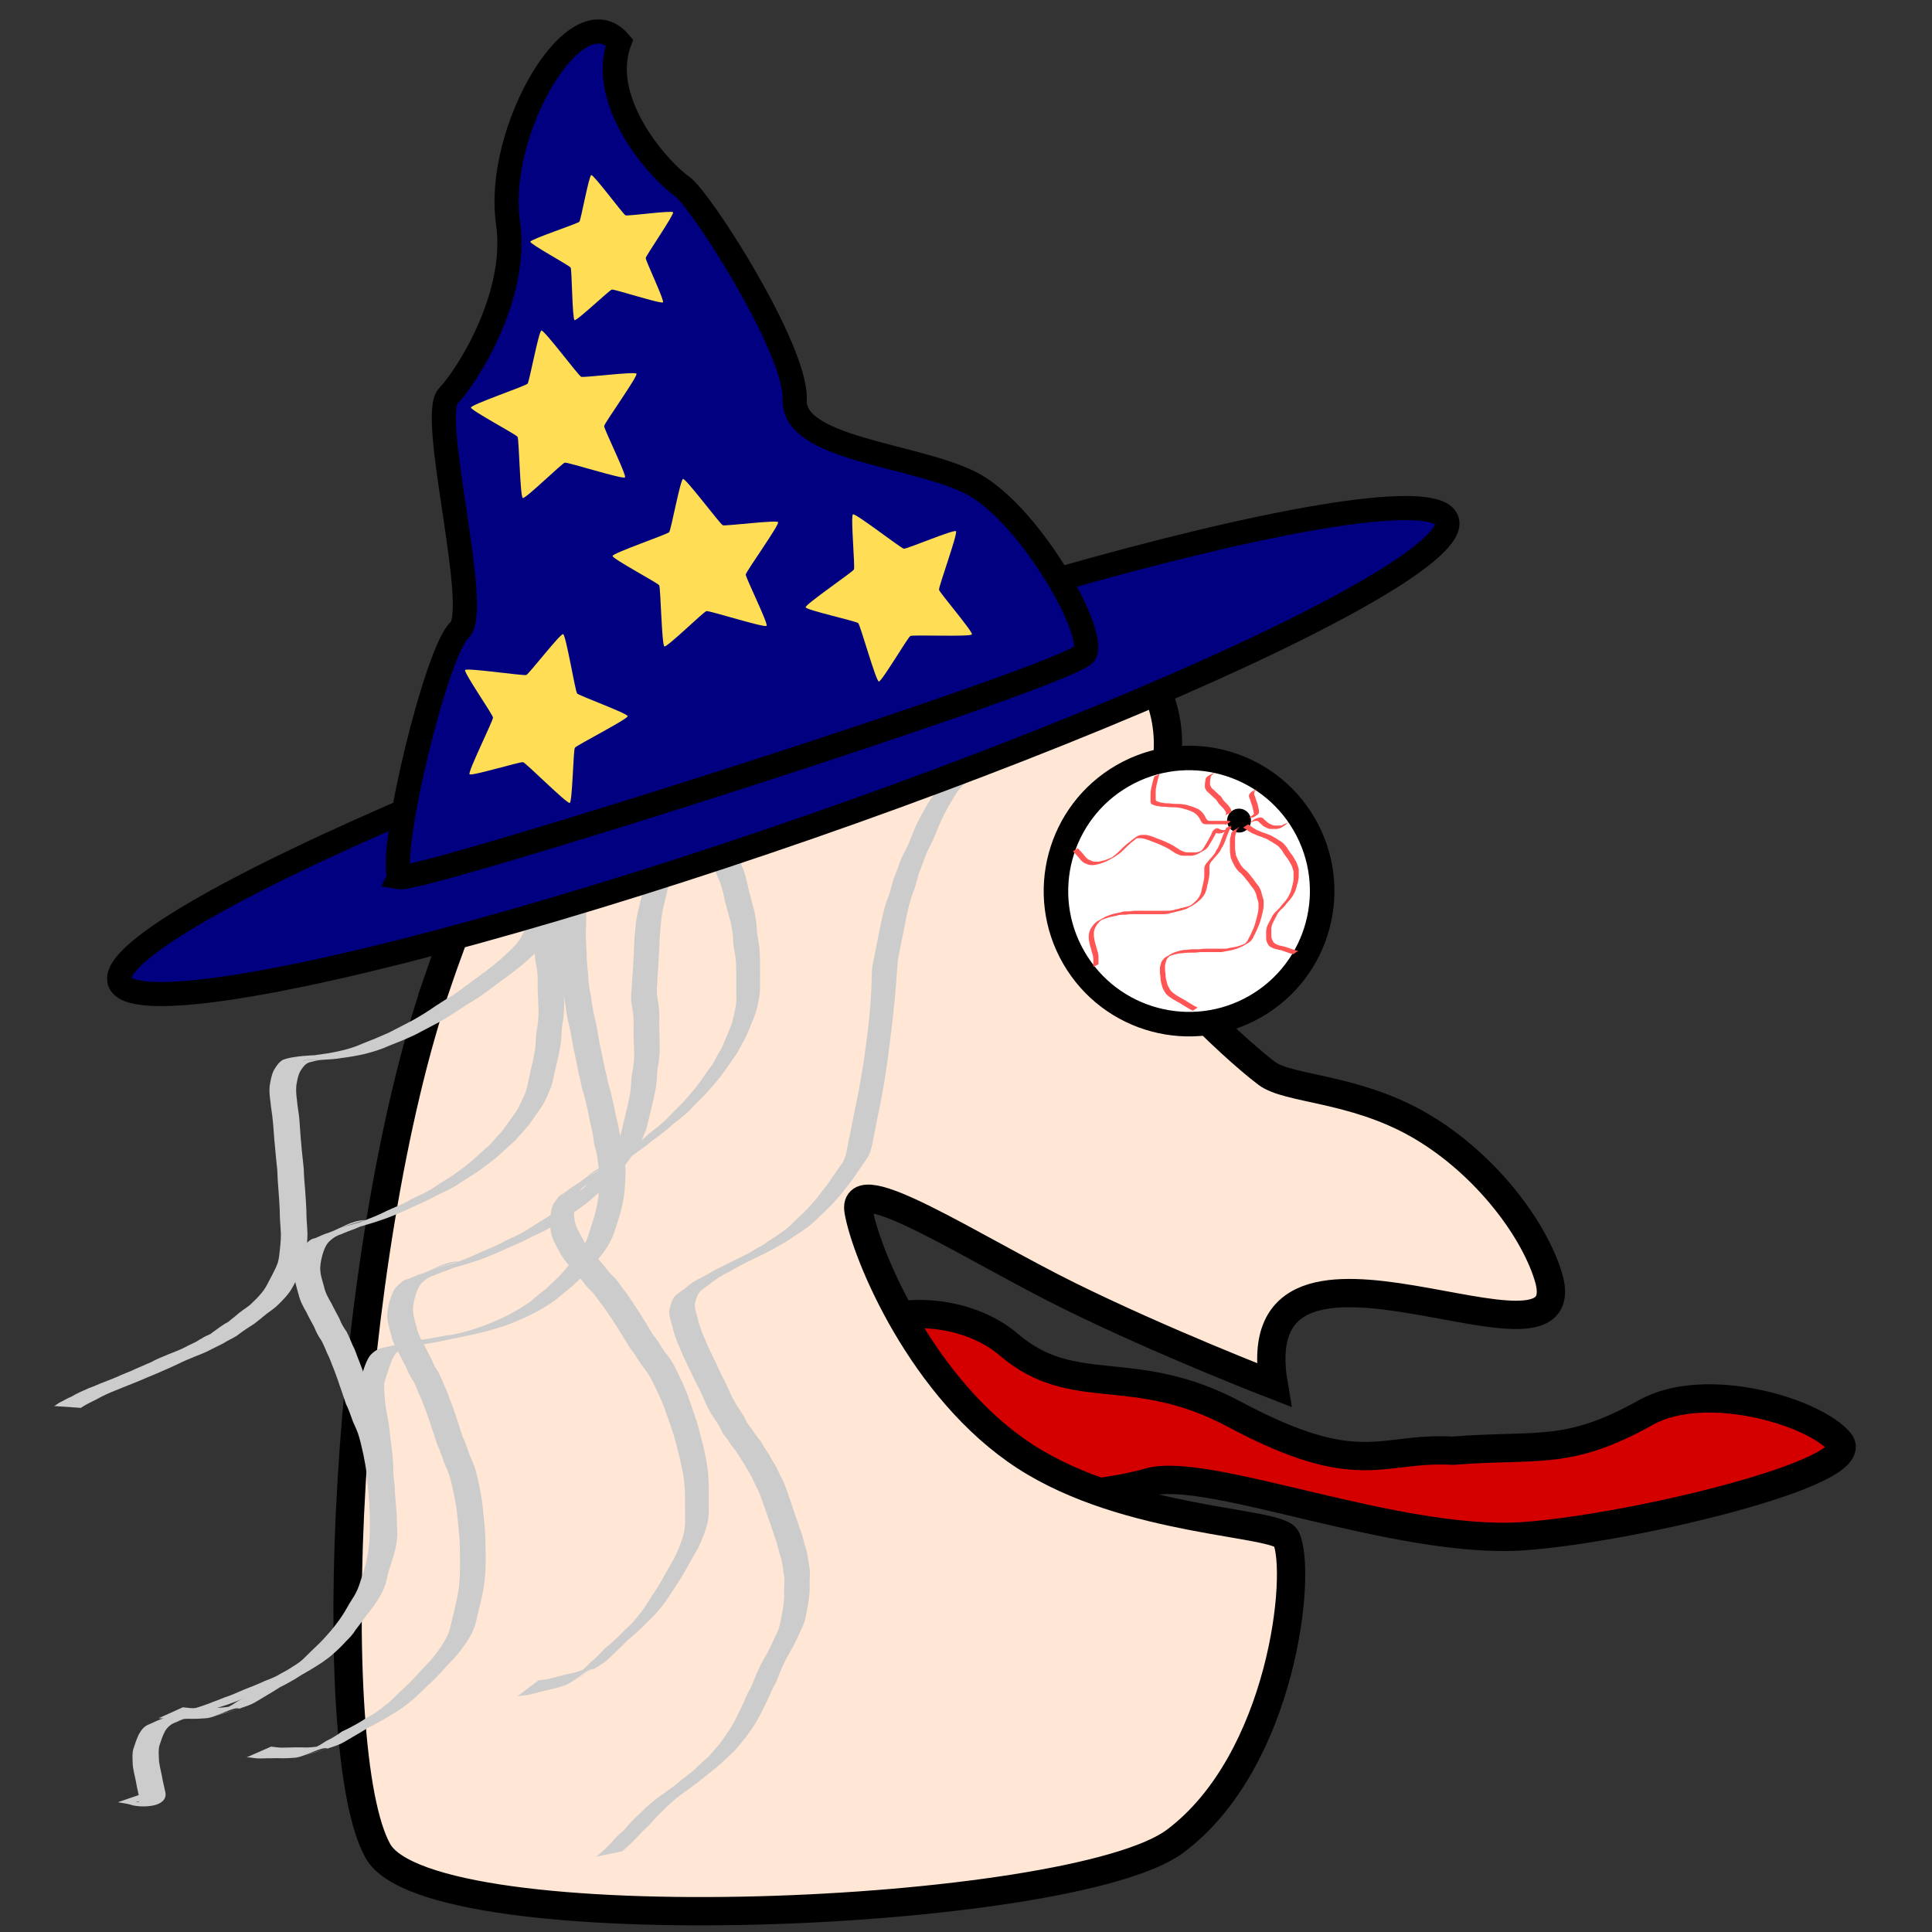 <?xml version="1.0" encoding="UTF-8" standalone="no"?>
<!-- Created with Inkscape (http://www.inkscape.org/) -->

<svg
   xmlns:dc="http://purl.org/dc/elements/1.1/"
   xmlns:cc="http://creativecommons.org/ns#"
   xmlns:rdf="http://www.w3.org/1999/02/22-rdf-syntax-ns#"
   xmlns:svg="http://www.w3.org/2000/svg"
   xmlns="http://www.w3.org/2000/svg"
   xmlns:sodipodi="http://sodipodi.sourceforge.net/DTD/sodipodi-0.dtd"
   xmlns:inkscape="http://www.inkscape.org/namespaces/inkscape"
   width="1024"
   height="1024"
   viewBox="0 0 270.933 270.933"
   version="1.1"
   id="svg8"
   sodipodi:docname="Merlin_Head.svg"
   inkscape:version="0.92.2 (5c3e80d, 2017-08-06)"
   inkscape:export-filename="G:\Documents\Digipen\Semester 02\GAM150\drqst\Production\Illustrations\Merlin\Merlin_Head.png"
   inkscape:export-xdpi="96"
   inkscape:export-ydpi="96">
  <rect x="0" y="0" width="270.933" height="270.933" fill="#333333" stroke="none"/>
  <defs
     id="defs2" />
  <sodipodi:namedview
     id="base"
     pagecolor="#ffffff"
     bordercolor="#666666"
     borderopacity="1.0"
     inkscape:pageopacity="0.0"
     inkscape:pageshadow="2"
     inkscape:zoom="0.7"
     inkscape:cx="254.93386"
     inkscape:cy="555.19666"
     inkscape:document-units="mm"
     inkscape:current-layer="layer4"
     showgrid="false"
     units="px"
     inkscape:pagecheckerboard="true"
     inkscape:window-width="1920"
     inkscape:window-height="1057"
     inkscape:window-x="-32000"
     inkscape:window-y="-32000"
     inkscape:window-maximized="0" />
  <g
     inkscape:groupmode="layer"
     id="layer2"
     inkscape:label="Layer 2">
    <path
       style="fill:#d40000;stroke:#000000;stroke-width:3.969;stroke-linecap:butt;stroke-linejoin:miter;stroke-miterlimit:4;stroke-dasharray:none;stroke-opacity:1"
       d="m 141.438,188.545 c 9.188,7.862 17.409,2.178 31.683,9.793 17.578,9.377 20.414,4.533 30.619,5.1 12.095,-0.945 16.054,0.795 27.079,-5.359 8.384,-4.68 23.689,-0.1 27.186,4.151 3.497,4.251 -28.852,12.047 -44.178,13.185 -17.728,1.316 -44.668,-9.993 -52.794,-7.537 -6.553,1.981 -38.002,6.548 -43.671,-8.949 -5.67,-15.497 14.888,-18.246 24.077,-10.384 z"
       id="path847"
       inkscape:connector-curvature="0"
       sodipodi:nodetypes="zscszassz" />
  </g>
  <g
     inkscape:label="Layer 1"
     inkscape:groupmode="layer"
     id="layer1"
     transform="translate(0,-26.067)">
    <path
       style="fill:#ffe6d5;fill-opacity:1;stroke:#000000;stroke-width:3.969;stroke-linecap:butt;stroke-linejoin:miter;stroke-opacity:1;stroke-miterlimit:4;stroke-dasharray:none"
       d="m 61.43,163.545 c 9.225,-26.819 30.053,-69.595 47.587,-70.53 12.15,-0.648 45.735,18.036 50.883,25.603 10.78,15.843 -4.424,27.812 -2.731,34.477 1.692,6.665 15.412,19.694 20.497,23.511 2.96,2.222 11.983,1.99 20.98,7.022 8.997,5.033 16.203,14.156 18.455,21.372 5.217,16.714 -43.298,-13.026 -38.479,15.281 0,0 -15.449,-5.959 -28.825,-12.57 -13.376,-6.612 -30.413,-17.826 -29.398,-11.833 1.021,6.027 8.894,25.058 23.351,34.426 14.457,9.369 35.499,9.075 36.619,11.493 2.242,4.836 -0.52,31.213 -15.567,42.466 -14.401,10.77 -104.378,14.681 -111.813,1.367 -7.785,-13.941 -4.827,-83.511 8.442,-122.085 z"
       id="path817"
       inkscape:connector-curvature="0"
       sodipodi:nodetypes="asssssscssssssa" />
    <circle
       style="opacity:1;fill:#ffffff;fill-opacity:1;stroke:#000000;stroke-width:3.438;stroke-miterlimit:4;stroke-dasharray:none;stroke-opacity:1"
       id="path819"
       cx="214.164"
       cy="-68.895"
       r="18.664"
       transform="rotate(60)" />
    <circle
       style="opacity:1;fill:#000000;fill-opacity:1;stroke:none;stroke-width:3.438;stroke-miterlimit:4;stroke-dasharray:none;stroke-opacity:1"
       id="path823"
       cx="209.11"
       cy="-79.904"
       r="1.678"
       transform="rotate(60)" />
    <path
       style="opacity:1;fill:#ff5555;fill-opacity:1;stroke:none;stroke-width:3.438;stroke-miterlimit:4;stroke-dasharray:none;stroke-opacity:1"
       id="path825"
       d="m 151.141,145.019 c 0.173,0.162 0.321,0.348 0.485,0.518 0.138,0.139 0.265,0.29 0.387,0.443 0.116,0.154 0.255,0.288 0.38,0.434 0.096,0.102 0.222,0.161 0.338,0.235 0.112,0.052 0.229,0.101 0.348,0.138 0.113,0.07 0.237,0.097 0.367,0.112 0.156,0.013 0.313,0.013 0.47,0.013 0.157,-0.011 0.326,-0.027 0.476,-0.079 0.141,-0.046 0.286,-0.07 0.429,-0.108 0.182,-0.037 0.35,-0.121 0.524,-0.185 0.187,-0.081 0.38,-0.144 0.56,-0.241 -0.24,0.142 0.465,-0.252 0.226,-0.113 -0.208,0.121 -0.417,0.239 -0.626,0.357 -0.022,0.012 0.043,-0.026 0.064,-0.039 0.253,-0.144 0.507,-0.287 0.76,-0.431 -0.212,0.121 -0.424,0.244 -0.637,0.364 -0.042,0.023 0.077,-0.057 0.118,-0.081 0.251,-0.148 0.507,-0.286 0.756,-0.438 0.209,-0.127 -0.423,0.244 -0.635,0.364 -0.024,0.013 0.046,-0.03 0.068,-0.045 0.163,-0.114 0.322,-0.234 0.476,-0.36 0.126,-0.103 0.239,-0.22 0.36,-0.329 0.118,-0.116 0.232,-0.235 0.354,-0.346 0.11,-0.108 0.21,-0.224 0.329,-0.323 0.118,-0.086 0.208,-0.201 0.318,-0.297 0.108,-0.094 0.218,-0.184 0.331,-0.271 0.134,-0.116 0.283,-0.21 0.418,-0.325 0.113,-0.103 0.234,-0.192 0.358,-0.279 0.32,-0.236 0.648,-0.498 1.047,-0.551 0.157,-0.015 0.316,-0.014 0.474,-0.014 0.158,-0.014 0.307,0.013 0.46,0.045 0.132,0.03 0.255,0.08 0.39,0.101 0.126,0.045 0.254,0.075 0.38,0.122 0.169,0.068 0.337,0.138 0.503,0.211 0.166,0.052 0.327,0.114 0.489,0.176 0.197,0.084 0.401,0.15 0.594,0.244 0.167,0.076 0.335,0.148 0.5,0.227 0.163,0.061 0.312,0.149 0.464,0.233 0.142,0.093 0.305,0.147 0.445,0.243 0.1,0.072 0.199,0.145 0.304,0.21 0.112,0.049 0.209,0.123 0.307,0.195 0.104,0.089 0.229,0.134 0.348,0.196 0.118,0.046 0.227,0.109 0.35,0.141 0.118,0.064 0.247,0.088 0.379,0.102 0.157,0.012 0.315,0.012 0.472,0.012 0.164,-1.4e-4 0.328,-6.8e-4 0.492,-8.6e-4 0.159,-0.009 0.322,0.018 0.479,-0.015 0.138,-0.016 0.264,-0.074 0.398,-0.104 0.149,-0.051 0.288,-0.116 0.43,-0.185 0.251,-0.135 0.67,-0.37 -0.465,0.271 -0.023,0.013 0.045,-0.028 0.067,-0.041 0.086,-0.053 0.051,-0.03 0.13,-0.088 0.112,-0.077 0.183,-0.192 0.279,-0.286 0.09,-0.103 0.159,-0.224 0.229,-0.342 0.106,-0.17 0.206,-0.345 0.308,-0.518 0.094,-0.144 0.182,-0.293 0.259,-0.447 0.061,-0.113 0.113,-0.23 0.179,-0.34 0.08,-0.112 0.138,-0.238 0.198,-0.361 0.061,-0.134 0.116,-0.269 0.166,-0.408 0.167,-0.323 0.624,-0.685 0.941,-0.445 0.098,0.068 0.216,0.094 0.326,0.136 0.13,0.039 0.271,0.068 0.406,0.044 0.134,-0.013 0.254,-0.065 0.382,-0.102 0.25,-0.133 0.608,-0.332 -0.538,0.311 -0.017,0.01 0.032,-0.023 0.05,-0.033 0.751,-0.436 0.475,-0.346 0.811,-0.449 0.128,-0.04 0.252,-0.084 0.387,-0.102 0.02,-0.008 0.041,-0.015 0.061,-0.022 0,0 -0.643,0.495 -0.643,0.495 v 0 c -0.022,0.005 -0.044,0.01 -0.066,0.015 -0.13,0.027 -0.252,0.075 -0.378,0.116 -0.277,0.131 -0.105,0.051 0.585,-0.347 0.017,-0.01 -0.033,0.022 -0.05,0.032 -0.265,0.155 -0.553,0.369 -0.86,0.482 -0.128,0.043 -0.257,0.077 -0.392,0.088 -0.146,-2e-5 -0.291,-0.022 -0.427,-0.074 -0.115,-0.045 -0.236,-0.074 -0.337,-0.149 -0.025,-0.012 -0.043,-0.024 -0.072,-0.021 -0.01,6.9e-4 -0.036,0.016 -0.028,0.011 1.392,-0.835 0.748,-0.506 0.579,-0.325 -0.03,0.066 -0.044,0.134 -0.072,0.2 -0.106,0.257 0.046,-0.124 -0.066,0.133 -0.011,0.026 -0.019,0.052 -0.028,0.079 -0.057,0.128 -0.119,0.254 -0.19,0.374 -0.083,0.098 -0.117,0.221 -0.187,0.327 -0.068,0.16 -0.164,0.31 -0.258,0.456 -0.104,0.171 -0.198,0.347 -0.307,0.515 -0.067,0.124 -0.144,0.241 -0.218,0.36 -0.187,0.201 0.104,-0.107 -0.09,0.083 -0.068,0.066 -0.098,0.166 -0.188,0.211 -0.061,0.057 -0.121,0.098 -0.193,0.14 -0.307,0.178 -0.607,0.366 -0.922,0.527 -0.142,0.07 -0.289,0.126 -0.44,0.173 -0.133,0.041 -0.266,0.079 -0.404,0.096 -0.161,0.011 -0.323,0.003 -0.484,0.005 -0.164,2.3e-4 -0.328,8.6e-4 -0.492,4.6e-4 -0.16,-8.7e-4 -0.32,-8.7e-4 -0.479,-0.02 -0.135,-0.02 -0.263,-0.057 -0.387,-0.113 -0.123,-0.041 -0.238,-0.102 -0.358,-0.153 -0.126,-0.058 -0.245,-0.123 -0.356,-0.207 -0.098,-0.069 -0.196,-0.139 -0.305,-0.191 -0.103,-0.068 -0.203,-0.14 -0.304,-0.212 -0.141,-0.089 -0.298,-0.149 -0.439,-0.239 -0.15,-0.084 -0.302,-0.163 -0.462,-0.227 -0.167,-0.075 -0.331,-0.155 -0.498,-0.229 -0.194,-0.088 -0.396,-0.157 -0.593,-0.238 -0.162,-0.064 -0.328,-0.117 -0.49,-0.18 -0.166,-0.074 -0.334,-0.14 -0.503,-0.205 -0.121,-0.044 -0.247,-0.073 -0.371,-0.11 -0.133,-0.027 -0.257,-0.079 -0.391,-0.102 -0.149,-0.03 -0.297,-0.04 -0.45,-0.032 -0.156,8.7e-4 -0.312,-10e-6 -0.466,0.026 -0.055,0.013 -0.078,0.015 -0.129,0.037 -0.019,0.008 -0.074,0.039 -0.056,0.028 1.163,-0.69 0.748,-0.482 0.541,-0.297 -0.13,0.078 -0.249,0.17 -0.365,0.269 -0.132,0.121 -0.281,0.214 -0.416,0.331 -0.115,0.083 -0.221,0.176 -0.332,0.263 -0.181,0.172 0.085,-0.077 -0.106,0.088 -0.076,0.066 -0.124,0.16 -0.21,0.216 -0.129,0.086 -0.229,0.203 -0.332,0.316 -0.123,0.111 -0.245,0.222 -0.355,0.346 -0.122,0.109 -0.234,0.226 -0.36,0.33 -0.146,0.135 -0.315,0.244 -0.47,0.37 -0.437,0.289 -1.54,0.896 -0.189,0.117 0.042,-0.024 -0.075,0.06 -0.116,0.085 -0.249,0.148 -0.502,0.29 -0.753,0.434 1.433,-0.834 0.061,-0.017 -0.423,0.225 -0.184,0.087 -0.375,0.154 -0.562,0.232 -0.175,0.068 -0.347,0.144 -0.532,0.181 -0.143,0.037 -0.289,0.061 -0.429,0.109 -0.16,0.034 -0.324,0.064 -0.488,0.061 -0.159,-8.7e-4 -0.319,-8.7e-4 -0.477,-0.022 -0.133,-0.022 -0.257,-0.062 -0.376,-0.124 -0.122,-0.044 -0.246,-0.088 -0.358,-0.153 -0.125,-0.074 -0.25,-0.15 -0.349,-0.257 -0.127,-0.146 -0.262,-0.284 -0.379,-0.438 -0.122,-0.151 -0.251,-0.297 -0.385,-0.437 -0.158,-0.172 -0.303,-0.357 -0.482,-0.508 0,0 0.687,-0.43 0.687,-0.43 z"
       inkscape:connector-curvature="0" />
    <path
       style="opacity:1;fill:#ff5555;fill-opacity:1;stroke:none;stroke-width:3.438;stroke-miterlimit:4;stroke-dasharray:none;stroke-opacity:1"
       id="path827"
       d="m 162.619,134.606 c -0.091,0.225 -0.166,0.457 -0.23,0.691 -0.032,0.186 -0.081,0.368 -0.12,0.552 -0.042,0.132 -0.082,0.262 -0.102,0.4 -0.01,0.141 -0.052,0.276 -0.075,0.415 -0.021,0.154 -0.023,0.309 -0.025,0.464 -8.7e-4,0.164 -6.9e-4,0.327 -4.6e-4,0.491 2.3e-4,0.164 2.3e-4,0.328 4.6e-4,0.492 -0.014,0.139 0.029,0.224 0.139,0.303 0.124,0.058 0.261,0.083 0.388,0.136 0.132,0.061 0.275,0.078 0.419,0.088 0.159,0.04 0.32,0.064 0.482,0.077 0.163,0.011 0.326,0.011 0.49,0.011 0.189,0.01 0.376,0.046 0.565,0.063 0.207,0.016 0.416,0.018 0.624,0.019 0.18,-0.005 0.357,-0.003 0.534,0.028 0.162,0.037 0.33,0.03 0.492,0.063 0.154,0.019 0.294,0.085 0.444,0.121 0.144,0.053 0.293,0.083 0.438,0.134 0.146,0.03 0.281,0.083 0.415,0.146 0.137,0.057 0.274,0.112 0.409,0.172 0.135,0.042 0.242,0.139 0.355,0.222 0.098,0.082 0.195,0.156 0.286,0.244 0.09,0.091 0.159,0.199 0.238,0.299 0.091,0.1 0.149,0.214 0.21,0.332 0.044,0.114 0.102,0.219 0.168,0.321 0.048,0.103 0.126,0.187 0.226,0.24 0.131,0.049 0.272,0.049 0.41,0.052 0.163,0.003 0.326,8.7e-4 0.489,2.4e-4 0.164,-6.9e-4 0.328,-6.9e-4 0.492,-8.7e-4 0.164,-8e-5 0.328,-7e-5 0.491,-6e-5 0.164,0 0.327,0 0.491,1e-5 0.164,0 0.327,0 0.491,0 0.128,-0.018 0.224,0.05 0.334,0.1 0,0 -0.677,0.448 -0.677,0.448 v 0 c -0.102,-0.049 -0.195,-0.088 -0.312,-0.072 -0.164,0 -0.327,0 -0.491,0 -0.164,0 -0.327,0 -0.491,-1e-5 -0.164,0 -0.327,0 -0.491,1.1e-4 -0.164,1.5e-4 -0.328,4.6e-4 -0.492,8.7e-4 -0.164,4.5e-4 -0.327,0.002 -0.491,-0.003 -0.148,-0.007 -0.301,-0.014 -0.435,-0.085 -0.103,-0.068 -0.192,-0.157 -0.245,-0.271 -0.068,-0.104 -0.128,-0.211 -0.172,-0.328 -0.059,-0.114 -0.115,-0.224 -0.203,-0.32 -0.075,-0.099 -0.145,-0.201 -0.233,-0.289 -0.087,-0.087 -0.187,-0.154 -0.279,-0.235 -0.107,-0.081 -0.215,-0.164 -0.345,-0.207 -0.135,-0.061 -0.274,-0.112 -0.409,-0.173 -0.132,-0.061 -0.271,-0.1 -0.411,-0.139 -0.143,-0.049 -0.291,-0.079 -0.434,-0.128 -0.146,-0.041 -0.287,-0.099 -0.439,-0.116 -0.164,-0.021 -0.329,-0.029 -0.492,-0.062 -0.174,-0.025 -0.35,-0.017 -0.526,-0.019 -0.209,-0.003 -0.418,-0.006 -0.627,-0.025 -0.188,-0.018 -0.374,-0.055 -0.563,-0.055 -0.165,-8.7e-4 -0.33,-0.003 -0.494,-0.017 -0.162,-0.017 -0.322,-0.049 -0.483,-0.077 -0.149,-0.016 -0.295,-0.044 -0.432,-0.106 -0.135,-0.047 -0.28,-0.078 -0.402,-0.155 -0.117,-0.099 -0.189,-0.207 -0.172,-0.368 -3e-5,-0.164 -8e-5,-0.328 -2.3e-4,-0.491 -2.2e-4,-0.164 -6.8e-4,-0.328 -4e-5,-0.491 8.6e-4,-0.158 0.003,-0.316 0.019,-0.474 0.018,-0.14 0.061,-0.274 0.075,-0.413 0.015,-0.14 0.041,-0.276 0.1,-0.405 0.035,-0.187 0.096,-0.369 0.122,-0.558 0.059,-0.237 0.143,-0.468 0.221,-0.7 0,0 0.736,-0.338 0.736,-0.338 z"
       inkscape:connector-curvature="0" />
    <path
       style="opacity:1;fill:#ff5555;fill-opacity:1;stroke:none;stroke-width:3.438;stroke-miterlimit:4;stroke-dasharray:none;stroke-opacity:1"
       id="path829"
       d="m 167.278,167.809 c -0.187,-0.112 -0.392,-0.189 -0.575,-0.308 -0.132,-0.072 -0.257,-0.158 -0.39,-0.23 -0.161,-0.101 -0.323,-0.2 -0.484,-0.301 -0.123,-0.088 -0.257,-0.158 -0.383,-0.241 -0.164,-0.092 -0.332,-0.178 -0.496,-0.27 -0.198,-0.127 -0.405,-0.238 -0.608,-0.356 -0.149,-0.102 -0.293,-0.209 -0.441,-0.312 -0.121,-0.092 -0.225,-0.203 -0.338,-0.303 -0.086,-0.097 -0.16,-0.207 -0.224,-0.32 -0.076,-0.128 -0.144,-0.26 -0.222,-0.387 -0.078,-0.133 -0.121,-0.283 -0.157,-0.431 -0.035,-0.158 -0.076,-0.316 -0.121,-0.472 -0.053,-0.156 -0.077,-0.319 -0.091,-0.483 -0.009,-0.163 -0.005,-0.326 -0.031,-0.487 -0.032,-0.164 -0.046,-0.329 -0.055,-0.496 -0.007,-0.164 -0.006,-0.329 -0.007,-0.493 -0.004,-0.146 0.027,-0.292 0.063,-0.433 0.049,-0.124 0.069,-0.256 0.109,-0.383 0.033,-0.132 0.095,-0.25 0.178,-0.358 0.087,-0.092 0.155,-0.2 0.248,-0.288 0.108,-0.103 0.238,-0.178 0.363,-0.258 2.121,-1.211 0.098,-0.052 0.145,-0.08 0.729,-0.423 0.539,-0.341 0.972,-0.513 0.147,-0.036 0.289,-0.088 0.435,-0.129 0.131,-0.039 0.255,-0.086 0.392,-0.107 0.137,-0.022 0.268,-0.065 0.407,-0.083 0.157,-0.016 0.314,-0.016 0.472,-0.017 0.162,-0.033 0.325,-0.057 0.489,-0.07 0.164,-0.011 0.329,-0.011 0.494,-0.012 0.164,-2e-4 0.328,1.6e-4 0.491,2.3e-4 0.165,0.007 0.325,0.002 0.487,-0.028 0.163,-0.032 0.328,-0.043 0.494,-0.05 0.164,-0.005 0.328,-0.004 0.492,-0.004 0.164,2e-4 0.327,4.6e-4 0.491,4.6e-4 0.164,8e-5 0.327,8e-5 0.491,9e-5 0.164,1e-5 0.327,0 0.491,0 0.176,-2.2e-4 0.352,4.6e-4 0.528,4.6e-4 0.178,-9e-5 0.356,-2.3e-4 0.534,-4.6e-4 0.182,-0.034 0.361,-0.076 0.543,-0.109 0.231,-0.045 0.466,-0.074 0.696,-0.127 0.202,-0.03 0.393,-0.093 0.588,-0.152 0.224,-0.07 0.417,-0.135 0.629,-0.237 0.173,-0.068 0.345,-0.136 0.508,-0.227 -1.196,0.715 -0.532,0.311 -0.273,0.119 0.116,-0.093 0.196,-0.221 0.287,-0.337 0.102,-0.142 0.171,-0.301 0.248,-0.457 0.27,-0.458 0.47,-0.951 0.675,-1.439 0.122,-0.265 0.183,-0.549 0.266,-0.827 0.029,-0.138 0.08,-0.27 0.116,-0.406 0.03,-0.181 0.084,-0.356 0.132,-0.532 0.033,-0.184 0.081,-0.365 0.115,-0.549 0.028,-0.167 0.034,-0.336 0.037,-0.505 0.002,-0.164 0.002,-0.328 8.6e-4,-0.492 0.007,-0.145 -0.033,-0.284 -0.077,-0.42 -0.033,-0.144 -0.09,-0.279 -0.127,-0.422 -0.057,-0.145 -0.075,-0.3 -0.114,-0.449 -0.033,-0.124 -0.075,-0.246 -0.134,-0.36 -0.066,-0.119 -0.124,-0.243 -0.186,-0.365 -0.06,-0.104 -0.144,-0.188 -0.221,-0.279 -0.061,-0.108 -0.147,-0.196 -0.225,-0.291 -0.092,-0.123 -0.186,-0.245 -0.266,-0.376 -0.071,-0.113 -0.161,-0.21 -0.246,-0.312 -0.064,-0.099 -0.146,-0.183 -0.224,-0.272 -0.071,-0.112 -0.149,-0.211 -0.241,-0.305 -0.094,-0.103 -0.177,-0.214 -0.277,-0.312 -0.121,-0.095 -0.235,-0.201 -0.347,-0.308 -0.113,-0.083 -0.2,-0.187 -0.288,-0.295 -0.065,-0.101 -0.155,-0.182 -0.217,-0.285 -0.07,-0.099 -0.131,-0.206 -0.181,-0.317 -0.067,-0.12 -0.135,-0.24 -0.197,-0.363 -0.086,-0.142 -0.133,-0.301 -0.195,-0.454 -0.078,-0.116 -0.121,-0.243 -0.146,-0.379 -0.01,-0.146 -0.026,-0.289 -0.056,-0.432 -0.031,-0.15 -0.039,-0.303 -0.044,-0.456 -0.004,-0.163 -0.003,-0.326 -0.003,-0.489 2.1e-4,-0.164 4.6e-4,-0.328 4.6e-4,-0.492 7e-5,-0.164 7e-5,-0.327 7e-5,-0.491 -0.004,-0.146 0.026,-0.292 0.063,-0.433 0.051,-0.128 0.076,-0.262 0.09,-0.398 0.015,-0.133 0.059,-0.256 0.146,-0.359 0.273,-0.288 0.485,-0.335 0.913,-0.596 0.211,-0.129 -0.43,0.246 -0.644,0.37 0.767,-0.44 0.476,-0.336 0.809,-0.45 0,0 -0.638,0.502 -0.638,0.502 v 0 c -0.278,0.136 -0.073,0.037 0.586,-0.345 -0.765,0.442 -1.162,0.674 -0.106,0.055 0.016,-0.01 -0.034,0.018 -0.049,0.03 -0.057,0.044 -0.028,0.034 -0.077,0.089 -0.013,0.015 -0.028,0.026 -0.043,0.039 -0.107,0.068 -0.147,0.184 -0.173,0.304 -0.011,0.141 -0.026,0.282 -0.081,0.414 -0.05,0.128 -0.069,0.275 -0.075,0.411 -1e-5,0.164 -1e-5,0.328 -7e-5,0.491 -8e-5,0.164 -2.2e-4,0.328 -4.6e-4,0.492 -1.5e-4,0.162 -6.8e-4,0.325 0.003,0.487 0.004,0.148 0.01,0.297 0.038,0.443 0.03,0.144 0.054,0.287 0.057,0.435 0.021,0.132 0.063,0.252 0.138,0.364 0.059,0.151 0.104,0.308 0.19,0.447 0.063,0.124 0.135,0.244 0.201,0.366 0.047,0.108 0.108,0.211 0.175,0.307 0.061,0.099 0.15,0.177 0.212,0.276 0.083,0.106 0.173,0.202 0.28,0.286 0.114,0.106 0.228,0.211 0.349,0.309 0.1,0.099 0.182,0.211 0.278,0.313 0.093,0.095 0.169,0.199 0.244,0.309 0.076,0.09 0.162,0.172 0.224,0.273 0.088,0.104 0.177,0.207 0.25,0.323 0.079,0.128 0.17,0.247 0.261,0.366 0.079,0.094 0.163,0.183 0.225,0.289 0.083,0.094 0.168,0.186 0.23,0.296 0.061,0.122 0.119,0.245 0.186,0.364 0.061,0.119 0.107,0.246 0.141,0.376 0.041,0.149 0.054,0.306 0.115,0.45 0.034,0.141 0.093,0.275 0.123,0.417 0.048,0.143 0.094,0.29 0.089,0.443 2.3e-4,0.164 8.7e-4,0.329 -4.6e-4,0.493 -0.003,0.173 -0.007,0.346 -0.032,0.517 -0.031,0.187 -0.085,0.368 -0.114,0.555 -0.043,0.177 -0.109,0.347 -0.129,0.529 -0.03,0.14 -0.09,0.27 -0.117,0.412 -0.089,0.281 -0.154,0.571 -0.277,0.841 -0.206,0.487 -0.408,0.977 -0.665,1.439 -0.077,0.157 -0.137,0.32 -0.233,0.466 -0.087,0.124 -0.182,0.244 -0.28,0.359 -0.342,0.272 -0.729,0.473 -1.11,0.688 -0.166,0.083 -0.339,0.148 -0.509,0.223 -0.205,0.096 -0.421,0.153 -0.634,0.227 -0.195,0.063 -0.392,0.109 -0.593,0.146 -0.232,0.044 -0.464,0.084 -0.696,0.126 -0.184,0.037 -0.367,0.087 -0.555,0.099 -0.178,-8e-5 -0.355,-2.2e-4 -0.533,-4.6e-4 -0.176,2e-5 -0.353,7e-4 -0.529,4.6e-4 -0.164,1e-5 -0.327,1e-5 -0.491,0 -0.164,-1e-5 -0.327,-2e-5 -0.491,-1.4e-4 -0.164,-1.3e-4 -0.327,-4.5e-4 -0.491,-4.5e-4 -0.163,2e-4 -0.327,1.1e-4 -0.49,0.008 -0.164,0.009 -0.327,0.026 -0.488,0.057 -0.164,0.024 -0.329,0.018 -0.495,0.018 -0.164,-1.8e-4 -0.327,-6.8e-4 -0.491,1.2e-4 -0.163,0.002 -0.327,0.003 -0.489,0.018 -0.165,0.017 -0.328,0.051 -0.493,0.065 -0.156,0.002 -0.312,0.004 -0.466,0.027 -0.136,0.024 -0.268,0.068 -0.406,0.085 -0.132,0.029 -0.256,0.081 -0.387,0.114 -0.143,0.046 -0.289,0.082 -0.431,0.133 -0.039,0.014 -0.102,0.035 -0.14,0.053 -0.022,0.01 -0.086,0.045 -0.065,0.033 0.208,-0.122 0.838,-0.48 0.627,-0.363 -0.309,0.172 -1.552,0.9 -0.146,0.079 -0.126,0.074 -0.248,0.156 -0.367,0.24 -0.014,0.015 -0.028,0.029 -0.042,0.043 -0.016,0.012 -0.033,0.022 -0.047,0.035 -0.063,0.059 -0.086,0.152 -0.164,0.199 -0.078,0.103 -0.163,0.201 -0.189,0.333 -0.042,0.127 -0.063,0.257 -0.109,0.382 -0.05,0.128 -0.069,0.275 -0.076,0.411 -1e-5,0.163 -4.6e-4,0.326 0.005,0.49 0.007,0.163 0.019,0.326 0.05,0.487 0.028,0.164 0.031,0.327 0.035,0.493 0.011,0.159 0.032,0.317 0.084,0.468 0.048,0.156 0.085,0.317 0.122,0.477 0.033,0.141 0.075,0.282 0.147,0.408 0.076,0.128 0.144,0.261 0.222,0.389 0.06,0.105 0.13,0.208 0.211,0.298 0.108,0.101 0.212,0.206 0.33,0.295 0.146,0.101 0.288,0.209 0.436,0.308 0.201,0.12 0.408,0.23 0.607,0.354 0.167,0.091 0.338,0.176 0.503,0.272 0.128,0.079 0.256,0.158 0.381,0.242 0.158,0.102 0.319,0.2 0.48,0.297 0.134,0.073 0.262,0.156 0.393,0.234 0.182,0.114 0.379,0.198 0.569,0.296 0,0 -0.674,0.449 -0.674,0.449 z"
       inkscape:connector-curvature="0" />
    <path
       style="opacity:1;fill:#ff5555;fill-opacity:1;stroke:none;stroke-width:3.438;stroke-miterlimit:4;stroke-dasharray:none;stroke-opacity:1"
       id="path831"
       d="m 153.324,161.662 c 0.004,-0.258 0.003,-0.515 0.003,-0.773 -0.003,-0.192 0.011,-0.384 -0.022,-0.573 -0.026,-0.187 -0.071,-0.371 -0.133,-0.549 -0.056,-0.198 -0.105,-0.397 -0.163,-0.595 -0.078,-0.265 -0.162,-0.528 -0.216,-0.8 -0.03,-0.179 -0.075,-0.354 -0.099,-0.534 -0.03,-0.253 -0.024,-0.508 -4.6e-4,-0.761 0.052,-0.404 0.246,-0.767 0.467,-1.103 0.128,-0.179 0.279,-0.338 0.435,-0.492 0.099,-0.094 0.215,-0.169 0.328,-0.244 0.253,-0.141 0.507,-0.282 0.76,-0.424 0.718,-0.401 -2.192,1.248 0.293,-0.163 0.167,-0.094 0.351,-0.148 0.529,-0.218 0.218,-0.084 0.442,-0.148 0.666,-0.213 0.207,-0.044 0.412,-0.093 0.618,-0.142 0.172,-0.025 0.347,-0.053 0.511,-0.113 0.15,-0.058 0.308,-0.078 0.467,-0.09 0.162,-0.009 0.325,-0.008 0.488,-0.008 0.158,0.018 0.306,-0.017 0.46,-0.042 0.171,-0.026 0.343,-0.033 0.515,-0.037 0.166,-0.003 0.332,-0.003 0.499,-0.003 0.167,2.4e-4 0.334,1.2e-4 0.501,6.9e-4 0.185,4.6e-4 0.369,7e-5 0.554,-6e-5 0.167,-1.3e-4 0.334,-1.7e-4 0.501,-1.9e-4 0.164,-1e-5 0.327,0 0.491,0 0.164,0 0.327,0 0.491,0 0.164,0 0.327,0 0.491,0 0.164,0 0.327,0 0.491,0 0.164,0 0.327,0 0.491,0 0.185,0.014 0.364,-0.014 0.546,-0.042 0.2,-0.013 0.386,-0.089 0.577,-0.143 0.172,-0.032 0.338,-0.085 0.51,-0.114 0.136,-0.059 0.279,-0.085 0.426,-0.1 0.134,-0.042 0.27,-0.072 0.405,-0.111 0.151,-0.055 0.316,-0.079 0.465,-0.138 0.128,-0.047 0.265,-0.063 0.378,-0.144 0.297,-0.172 -0.325,0.188 -0.586,0.336 -0.043,0.024 0.083,-0.052 0.126,-0.076 0.955,-0.549 0.494,-0.281 0.836,-0.48 -1.194,0.699 -0.538,0.326 -0.285,0.125 0.126,-0.102 0.244,-0.211 0.373,-0.31 0.151,-0.12 0.274,-0.269 0.402,-0.412 0.138,-0.15 0.234,-0.33 0.335,-0.505 0.067,-0.143 0.134,-0.288 0.179,-0.439 0.028,-0.134 0.075,-0.262 0.1,-0.397 0.023,-0.168 0.055,-0.335 0.103,-0.498 0.042,-0.178 0.09,-0.354 0.127,-0.533 0.019,-0.169 0.058,-0.334 0.087,-0.501 0.026,-0.161 0.031,-0.323 0.035,-0.486 0.003,-0.163 0.002,-0.327 0.002,-0.49 -2.3e-4,-0.164 -4.6e-4,-0.327 -4.6e-4,-0.491 0.006,-0.142 0.045,-0.276 0.105,-0.404 0.056,-0.124 0.136,-0.233 0.222,-0.338 0.088,-0.092 0.171,-0.187 0.248,-0.289 0.08,-0.116 0.173,-0.221 0.271,-0.323 0.092,-0.082 0.156,-0.187 0.245,-0.272 0.095,-0.092 0.176,-0.197 0.246,-0.308 0.088,-0.087 0.148,-0.188 0.209,-0.294 0.055,-0.109 0.104,-0.222 0.161,-0.33 0.056,-0.105 0.143,-0.187 0.198,-0.292 0.062,-0.118 0.108,-0.244 0.165,-0.366 0.064,-0.118 0.111,-0.245 0.16,-0.37 0.045,-0.136 0.086,-0.274 0.137,-0.408 0.07,-0.167 0.135,-0.336 0.204,-0.504 0.064,-0.14 0.117,-0.286 0.174,-0.429 0.078,-0.126 0.133,-0.262 0.195,-0.396 0.055,-0.124 0.061,-0.26 0.142,-0.372 0,0 0.751,-0.31 0.751,-0.31 v 0 c -0.121,0.081 -0.108,0.218 -0.155,0.345 -0.06,0.134 -0.11,0.274 -0.195,0.395 -0.069,0.138 -0.105,0.291 -0.175,0.43 -0.079,0.161 -0.13,0.336 -0.204,0.499 -0.052,0.134 -0.097,0.269 -0.137,0.406 -0.043,0.13 -0.1,0.256 -0.155,0.381 -0.069,0.114 -0.097,0.246 -0.167,0.359 -0.042,0.117 -0.117,0.203 -0.195,0.297 -0.055,0.11 -0.114,0.217 -0.161,0.331 -0.055,0.109 -0.105,0.228 -0.206,0.303 -0.08,0.107 -0.141,0.228 -0.24,0.322 -0.175,0.185 0.093,-0.092 -0.087,0.077 -0.061,0.058 -0.082,0.149 -0.161,0.191 -0.091,0.106 -0.202,0.195 -0.273,0.318 -0.084,0.096 -0.15,0.207 -0.245,0.294 -0.096,0.089 -0.173,0.201 -0.231,0.318 -0.066,0.116 -0.106,0.237 -0.123,0.37 6e-5,0.164 1.5e-4,0.327 4.6e-4,0.491 2.3e-4,0.164 8.7e-4,0.328 -6.8e-4,0.492 -0.003,0.166 -0.006,0.332 -0.03,0.497 -0.027,0.168 -0.072,0.333 -0.087,0.503 -0.034,0.182 -0.088,0.358 -0.123,0.54 -0.05,0.159 -0.088,0.322 -0.107,0.488 -0.02,0.139 -0.064,0.269 -0.096,0.404 -0.039,0.16 -0.113,0.306 -0.174,0.459 -0.098,0.179 -0.198,0.362 -0.329,0.519 -0.123,0.15 -0.256,0.294 -0.395,0.428 -0.129,0.097 -0.254,0.197 -0.37,0.308 -0.351,0.256 -0.682,0.506 -1.097,0.684 -0.262,0.146 -0.287,0.16 0.549,-0.321 0.042,-0.024 -0.084,0.049 -0.126,0.074 -0.992,0.578 -0.482,0.287 -0.801,0.469 -0.125,0.055 -0.258,0.085 -0.386,0.131 -0.156,0.044 -0.312,0.09 -0.467,0.136 -0.136,0.04 -0.274,0.073 -0.413,0.101 -0.144,0.021 -0.282,0.065 -0.422,0.104 -0.169,0.035 -0.336,0.081 -0.504,0.12 -0.192,0.058 -0.383,0.117 -0.584,0.134 -0.184,0.027 -0.368,0.041 -0.555,0.033 -0.164,0 -0.327,0 -0.491,0 -0.164,0 -0.327,0 -0.491,0 -0.164,0 -0.327,0 -0.491,0 -0.164,0 -0.327,0 -0.491,0 -0.164,0 -0.327,0 -0.491,-1e-5 -0.167,-10e-6 -0.334,-4e-5 -0.501,-1.7e-4 -0.185,-1.5e-4 -0.369,-4.6e-4 -0.554,-2.2e-4 -0.167,4.6e-4 -0.334,-6e-5 -0.501,-1.5e-4 -0.166,-4e-5 -0.331,-4.6e-4 -0.497,0.004 -0.17,0.006 -0.341,0.016 -0.509,0.047 -0.155,0.029 -0.31,0.038 -0.468,0.03 -0.161,4.6e-4 -0.323,8e-5 -0.484,0.014 -0.156,0.017 -0.309,0.049 -0.456,0.103 -0.17,0.044 -0.341,0.079 -0.514,0.108 -0.204,0.051 -0.411,0.087 -0.614,0.142 -0.225,0.064 -0.446,0.136 -0.664,0.221 -0.177,0.07 -0.36,0.126 -0.525,0.223 2.087,-1.219 -1.765,1.026 0.336,-0.21 -0.121,0.061 -0.222,0.153 -0.337,0.224 -0.15,0.161 -0.32,0.304 -0.451,0.483 -0.225,0.323 -0.426,0.674 -0.486,1.068 -0.025,0.246 -0.02,0.493 0.003,0.74 0.022,0.179 0.068,0.353 0.095,0.531 0.048,0.27 0.129,0.531 0.209,0.794 0.061,0.195 0.117,0.391 0.168,0.589 0.062,0.182 0.108,0.369 0.139,0.559 0.037,0.195 0.025,0.391 0.024,0.589 -4.6e-4,0.257 -0.002,0.514 0.003,0.771 0,0 -0.722,0.368 -0.722,0.368 z"
       inkscape:connector-curvature="0" />
    <path
       style="opacity:1;fill:#ff5555;fill-opacity:1;stroke:none;stroke-width:3.438;stroke-miterlimit:4;stroke-dasharray:none;stroke-opacity:1"
       id="path833"
       d="m 181.352,159.884 c -0.243,-0.061 -0.481,-0.141 -0.718,-0.223 -0.264,-0.074 -0.513,-0.189 -0.777,-0.265 -0.169,-0.079 -0.358,-0.091 -0.533,-0.144 -0.143,-0.042 -0.29,-0.068 -0.435,-0.101 -0.172,-0.028 -0.335,-0.098 -0.489,-0.176 -0.133,-0.073 -0.282,-0.129 -0.393,-0.234 -0.096,-0.082 -0.166,-0.194 -0.219,-0.307 -0.056,-0.131 -0.131,-0.251 -0.177,-0.385 -0.044,-0.152 -0.049,-0.311 -0.053,-0.469 -0.003,-0.164 -0.002,-0.328 -8.6e-4,-0.491 4.6e-4,-0.164 6.9e-4,-0.328 6.9e-4,-0.492 0.016,-0.142 0.041,-0.284 0.071,-0.424 0.03,-0.126 0.081,-0.244 0.133,-0.362 0.054,-0.11 0.109,-0.219 0.163,-0.329 0.063,-0.13 0.135,-0.256 0.203,-0.383 0.098,-0.145 0.165,-0.305 0.238,-0.463 0.068,-0.141 0.155,-0.272 0.249,-0.397 0.076,-0.099 0.164,-0.188 0.25,-0.278 0.087,-0.089 0.175,-0.175 0.27,-0.257 0.103,-0.098 0.201,-0.202 0.299,-0.306 0.085,-0.084 0.146,-0.189 0.22,-0.282 0.092,-0.112 0.186,-0.224 0.283,-0.332 0.117,-0.147 0.253,-0.279 0.368,-0.428 0.093,-0.126 0.183,-0.253 0.27,-0.382 0.081,-0.131 0.147,-0.271 0.213,-0.41 0.074,-0.122 0.129,-0.251 0.178,-0.384 0.055,-0.134 0.095,-0.274 0.135,-0.413 0.027,-0.148 0.063,-0.293 0.109,-0.436 0.062,-0.142 0.079,-0.296 0.108,-0.447 0.042,-0.138 0.064,-0.278 0.077,-0.421 0.01,-0.16 0.01,-0.319 0.011,-0.479 0,-0.164 -4.6e-4,-0.328 -4.6e-4,-0.492 0.014,-0.151 -0.015,-0.289 -0.066,-0.429 -0.038,-0.14 -0.098,-0.273 -0.136,-0.414 -0.041,-0.119 -0.087,-0.235 -0.148,-0.345 -0.068,-0.129 -0.156,-0.244 -0.218,-0.376 -0.065,-0.113 -0.13,-0.226 -0.201,-0.335 -0.07,-0.091 -0.116,-0.204 -0.2,-0.282 -0.084,-0.093 -0.16,-0.194 -0.226,-0.301 -0.082,-0.121 -0.169,-0.238 -0.249,-0.361 -0.052,-0.115 -0.135,-0.211 -0.195,-0.322 -0.073,-0.104 -0.149,-0.207 -0.237,-0.298 -0.081,-0.109 -0.185,-0.197 -0.277,-0.295 -0.095,-0.072 -0.192,-0.145 -0.289,-0.215 -0.11,-0.083 -0.237,-0.136 -0.355,-0.207 -0.106,-0.084 -0.215,-0.17 -0.338,-0.228 -0.104,-0.07 -0.222,-0.111 -0.321,-0.188 -0.097,-0.068 -0.207,-0.115 -0.307,-0.178 -0.111,-0.051 -0.226,-0.099 -0.343,-0.137 -0.134,-0.029 -0.251,-0.104 -0.38,-0.15 -0.13,-0.052 -0.269,-0.082 -0.398,-0.135 -0.124,-0.045 -0.251,-0.069 -0.363,-0.14 -0.139,-0.072 -0.287,-0.126 -0.433,-0.183 -0.151,-0.032 -0.255,-0.149 -0.394,-0.207 -0.105,-0.065 -0.214,-0.122 -0.315,-0.191 -0.101,-0.089 -0.214,-0.159 -0.321,-0.238 -0.111,-0.054 -0.211,-0.123 -0.314,-0.192 -0.017,-0.009 -0.034,-0.017 -0.051,-0.025 0,0 0.68,-0.444 0.68,-0.444 v 0 c 0.019,0.011 0.037,0.021 0.056,0.032 0.101,0.071 0.208,0.13 0.314,0.193 0.109,0.075 0.214,0.155 0.32,0.235 0.102,0.062 0.202,0.127 0.308,0.182 0.132,0.067 0.242,0.17 0.39,0.205 0.149,0.06 0.302,0.111 0.442,0.191 0.113,0.058 0.238,0.082 0.355,0.13 0.133,0.045 0.265,0.089 0.397,0.136 0.126,0.051 0.246,0.116 0.379,0.147 0.12,0.044 0.241,0.088 0.352,0.15 0.105,0.059 0.212,0.115 0.311,0.184 0.101,0.067 0.213,0.113 0.314,0.178 0.12,0.067 0.23,0.15 0.34,0.232 0.122,0.069 0.25,0.128 0.361,0.214 0.099,0.075 0.204,0.144 0.296,0.228 0.094,0.097 0.194,0.188 0.277,0.296 0.091,0.099 0.173,0.205 0.248,0.316 0.059,0.109 0.142,0.202 0.191,0.316 0.08,0.124 0.167,0.242 0.25,0.363 0.063,0.101 0.137,0.196 0.217,0.284 0.083,0.088 0.138,0.199 0.209,0.297 0.072,0.113 0.14,0.228 0.205,0.345 0.061,0.131 0.151,0.243 0.216,0.371 0.065,0.116 0.113,0.238 0.158,0.363 0.035,0.139 0.096,0.268 0.132,0.407 0.056,0.149 0.095,0.294 0.079,0.455 1.5e-4,0.164 4.6e-4,0.328 6.8e-4,0.492 -5e-5,0.161 4.6e-4,0.323 -0.007,0.484 -0.009,0.146 -0.024,0.293 -0.07,0.433 -0.043,0.149 -0.039,0.31 -0.105,0.454 -0.054,0.138 -0.089,0.284 -0.112,0.43 -0.036,0.143 -0.08,0.284 -0.129,0.422 -0.06,0.13 -0.09,0.272 -0.175,0.391 -0.08,0.134 -0.131,0.284 -0.212,0.418 -0.087,0.13 -0.172,0.261 -0.269,0.384 -0.104,0.16 -0.253,0.283 -0.365,0.438 -0.097,0.105 -0.186,0.218 -0.283,0.322 -0.069,0.1 -0.148,0.194 -0.216,0.295 -0.108,0.095 -0.198,0.208 -0.298,0.31 -0.093,0.082 -0.19,0.158 -0.269,0.253 -0.095,0.079 -0.176,0.176 -0.255,0.27 -0.105,0.112 -0.181,0.246 -0.258,0.377 -0.072,0.16 -0.137,0.324 -0.239,0.468 -0.065,0.129 -0.141,0.251 -0.198,0.384 -0.066,0.102 -0.106,0.22 -0.164,0.327 -0.065,0.106 -0.103,0.228 -0.141,0.346 -0.044,0.13 -0.045,0.272 -0.082,0.405 -8e-5,0.164 -2.1e-4,0.328 -6.9e-4,0.492 -4.6e-4,0.163 -0.002,0.326 2e-4,0.489 0.003,0.15 0.005,0.301 0.043,0.447 0.043,0.133 0.118,0.25 0.174,0.377 0.048,0.105 0.113,0.205 0.202,0.279 0.112,0.093 0.253,0.147 0.379,0.216 0.153,0.071 0.311,0.134 0.479,0.16 0.147,0.033 0.295,0.056 0.438,0.103 0.179,0.043 0.36,0.079 0.531,0.148 0.261,0.083 0.512,0.195 0.776,0.269 0.237,0.079 0.475,0.161 0.72,0.214 0,0 -0.667,0.46 -0.667,0.46 z"
       inkscape:connector-curvature="0" />
    <path
       style="opacity:1;fill:#ff5555;fill-opacity:1;stroke:none;stroke-width:3.438;stroke-miterlimit:4;stroke-dasharray:none;stroke-opacity:1"
       id="path835"
       d="m 169.753,134.905 c 0.139,-0.118 -0.599,0.3 -0.415,0.198 0.625,-0.348 0.784,-0.505 0.55,-0.287 -0.107,0.119 -0.111,0.275 -0.133,0.425 -0.034,0.14 -0.054,0.281 -0.064,0.424 -0.004,0.155 -0.019,0.311 -0.002,0.465 0.047,0.11 0.095,0.219 0.148,0.327 0.062,0.092 0.123,0.186 0.217,0.246 0.115,0.1 0.228,0.201 0.339,0.305 0.117,0.114 0.239,0.224 0.353,0.34 0.101,0.08 0.178,0.187 0.288,0.254 0.117,0.07 0.195,0.163 0.262,0.28 0.075,0.106 0.143,0.217 0.216,0.324 0.061,0.098 0.133,0.19 0.216,0.27 0.079,0.083 0.157,0.169 0.243,0.246 0.082,0.081 0.159,0.168 0.246,0.245 0.075,0.092 0.145,0.189 0.216,0.286 0.068,0.114 0.143,0.222 0.197,0.343 0.058,0.135 0.045,0.263 -0.017,0.392 -0.025,0.042 -0.015,0.024 -0.032,0.053 0,0 -0.733,0.357 -0.733,0.357 v 0 c 7e-5,-0.057 -0.007,-0.03 0.022,-0.083 0.079,-0.093 0.1,-0.206 0.054,-0.321 -0.051,-0.116 -0.125,-0.218 -0.189,-0.327 -0.068,-0.092 -0.134,-0.186 -0.208,-0.272 -0.084,-0.08 -0.164,-0.163 -0.246,-0.245 -0.084,-0.08 -0.165,-0.164 -0.244,-0.249 -0.084,-0.086 -0.162,-0.18 -0.224,-0.283 -0.073,-0.11 -0.143,-0.221 -0.218,-0.329 -0.062,-0.106 -0.138,-0.184 -0.244,-0.247 -0.109,-0.078 -0.195,-0.181 -0.295,-0.269 -0.115,-0.115 -0.233,-0.226 -0.351,-0.338 -0.109,-0.101 -0.219,-0.202 -0.336,-0.294 -0.099,-0.076 -0.172,-0.176 -0.238,-0.281 -0.056,-0.115 -0.108,-0.233 -0.159,-0.35 -0.024,-0.158 -0.007,-0.32 -0.005,-0.479 0.008,-0.146 0.021,-0.291 0.059,-0.433 0.036,-0.157 0.019,-0.327 0.116,-0.467 0.272,-0.337 0.83,-0.539 1.247,-0.726 0,0 -0.636,0.503 -0.636,0.503 z"
       inkscape:connector-curvature="0" />
    <path
       style="opacity:1;fill:#ff5555;fill-opacity:1;stroke:none;stroke-width:3.438;stroke-miterlimit:4;stroke-dasharray:none;stroke-opacity:1"
       id="path837"
       d="m 175.647,137.197 c -0.374,0.213 0.436,-0.248 0.502,-0.283 0.033,-0.017 -0.06,0.044 -0.087,0.069 -0.075,0.067 -0.123,0.142 -0.169,0.23 -0.054,0.129 -0.017,0.246 0.024,0.37 0.07,0.11 0.096,0.237 0.136,0.358 0.038,0.126 0.08,0.249 0.12,0.374 0.031,0.122 0.078,0.239 0.131,0.353 0.058,0.134 0.072,0.28 0.105,0.421 0.021,0.149 0.074,0.29 0.109,0.436 0.029,0.152 0.043,0.308 0.033,0.463 -0.01,0.138 -0.082,0.237 -0.188,0.319 -0.497,0.353 -0.657,0.441 -1.132,0.451 -0.027,2.3e-4 -0.054,4.6e-4 -0.081,6.9e-4 0,0 0.654,-0.477 0.654,-0.477 v 0 c 0.027,-6.9e-4 0.053,-8.6e-4 0.08,-0.002 0.429,-0.019 0.738,-0.238 -0.28,0.319 0.108,-0.048 0.201,-0.13 0.219,-0.251 0.025,-0.145 1.5e-4,-0.294 -0.02,-0.438 -0.033,-0.147 -0.088,-0.287 -0.108,-0.436 -0.032,-0.135 -0.048,-0.275 -0.098,-0.405 -0.055,-0.117 -0.105,-0.237 -0.136,-0.362 -0.039,-0.124 -0.083,-0.247 -0.119,-0.372 -0.043,-0.121 -0.064,-0.249 -0.137,-0.359 -0.046,-0.142 -0.092,-0.276 -0.048,-0.426 0.193,-0.461 0.693,-0.642 1.126,-0.853 0,0 -0.636,0.502 -0.636,0.502 z"
       inkscape:connector-curvature="0" />
    <path
       style="opacity:1;fill:#ff5555;fill-opacity:1;stroke:none;stroke-width:3.438;stroke-miterlimit:4;stroke-dasharray:none;stroke-opacity:1"
       id="path839"
       d="m 180.689,141.398 c -0.181,0.131 -0.346,0.283 -0.526,0.415 -0.452,0.317 -0.696,0.482 -1.17,0.501 -0.163,0.003 -0.326,8.6e-4 -0.489,-2.3e-4 -0.162,-0.008 -0.326,0.014 -0.485,-0.015 -0.131,-0.025 -0.261,-0.068 -0.377,-0.133 -0.109,-0.056 -0.224,-0.101 -0.329,-0.165 -0.151,-0.075 -0.27,-0.193 -0.391,-0.307 -0.129,-0.128 -0.286,-0.224 -0.401,-0.366 -0.081,-0.112 -0.198,-0.138 -0.328,-0.154 -0.129,-0.003 -0.274,0.02 -0.394,0.07 -0.124,0.039 -0.232,0.104 -0.358,0.136 -0.055,0.033 -0.115,0.052 -0.176,0.071 0,0 0.64,-0.499 0.64,-0.499 v 0 c 0.059,-0.023 0.117,-0.049 0.178,-0.068 0.12,-0.043 0.233,-0.104 0.357,-0.137 0.136,-0.032 0.276,-0.064 0.416,-0.039 0.144,0.028 0.271,0.08 0.36,0.203 0.114,0.137 0.268,0.232 0.393,0.358 0.118,0.11 0.239,0.216 0.385,0.288 0.108,0.056 0.218,0.108 0.327,0.162 0.115,0.053 0.234,0.096 0.361,0.111 0.159,0.013 0.319,0.003 0.478,0.008 0.162,8.7e-4 0.324,0.003 0.487,-0.004 0.409,-0.031 0.799,-0.314 -0.235,0.274 0.189,-0.117 0.343,-0.281 0.527,-0.407 0,0 0.751,-0.303 0.751,-0.303 z"
       inkscape:connector-curvature="0" />
    <path
       style="opacity:1;fill:#cccccc;fill-opacity:1;stroke:#000000;stroke-width:0;stroke-miterlimit:4;stroke-dasharray:none;stroke-opacity:1"
       id="path859"
       d="m 109.239,142.833 c -1.118,-0.539 -2.277,-0.986 -3.442,-1.412 -0.944,-0.292 -1.859,-0.725 -2.838,-0.887 -0.913,-0.163 -1.838,-0.184 -2.763,-0.209 -1.086,-0.062 -2.162,-0.032 -3.246,0.046 -1.223,0.037 -2.434,0.209 -3.639,0.404 -0.8,0.046 -1.574,0.229 -2.361,0.361 4.422,-0.938 4.386,-0.927 -0.854,0.168 -1.069,0.224 2.137,-0.453 3.207,-0.67 0.127,-0.026 -0.25,0.068 -0.377,0.095 -1.325,0.282 -2.651,0.562 -3.979,0.831 -1.097,0.223 2.191,-0.46 3.286,-0.691 -8.652,1.866 -2.181,0.463 -0.597,0.147 0.095,-0.019 -0.185,0.059 -0.276,0.09 -0.263,0.088 -0.516,0.198 -0.779,0.286 -0.618,0.138 -1.191,0.358 -1.748,0.655 -0.74,0.475 -1.427,1.035 -2.116,1.582 -0.684,0.592 -1.299,1.264 -1.811,2.009 -0.413,0.644 -0.673,1.366 -0.923,2.085 -0.24,0.715 -0.467,1.435 -0.696,2.153 -0.229,0.72 -0.462,1.439 -0.693,2.159 -0.25,0.633 -0.361,1.291 -0.375,1.969 0.01,0.819 -0.046,1.637 -0.054,2.455 -0.038,1.173 0.053,2.338 0.114,3.508 -0.011,0.9 0.098,1.795 0.188,2.689 0.019,0.822 0.14,1.631 0.253,2.444 0.249,0.79 0.232,1.623 0.422,2.422 0.129,0.798 0.31,1.585 0.508,2.368 0.149,0.814 0.295,1.625 0.416,2.444 0.243,0.98 0.406,1.973 0.623,2.959 0.173,0.857 0.429,1.696 0.567,2.559 0.345,1.021 0.545,2.082 0.795,3.128 0.177,0.961 0.398,1.917 0.636,2.864 0.138,0.636 0.236,1.277 0.317,1.922 0.156,0.598 0.337,1.194 0.426,1.806 0.078,0.849 0.238,1.687 0.299,2.538 -0.014,1.076 -0.068,2.154 -0.17,3.225 -0.104,1 -0.332,1.979 -0.6,2.946 -0.217,0.748 -0.46,1.488 -0.702,2.229 -0.219,0.79 -0.579,1.528 -0.992,2.233 -0.461,0.773 -1.012,1.476 -1.607,2.149 -0.65,0.63 -1.167,1.379 -1.807,2.017 -0.541,0.527 -1.088,1.049 -1.643,1.562 -0.699,0.546 -1.38,1.111 -2.054,1.687 -0.677,0.548 -1.419,1.006 -2.168,1.446 -1.213,0.72 -2.496,1.305 -3.798,1.844 -3.477,1.446 -7.247,2.03 -10.908,2.807 -1.875,0.351 -3.752,0.681 -5.633,0.989 -0.277,0.045 -1.101,0.213 -0.827,0.153 0.968,-0.212 1.94,-0.406 2.911,-0.61 -0.829,0.131 -1.555,0.41 -2.158,0.996 -0.467,0.544 -0.704,1.227 -0.94,1.893 -0.242,0.715 -0.466,1.436 -0.694,2.156 -0.173,0.581 -0.027,1.167 -0.023,1.758 0.083,0.602 0.067,1.213 0.176,1.811 0.129,0.814 0.304,1.62 0.439,2.434 0.154,1.368 0.331,2.734 0.501,4.1 0.042,0.906 0.163,1.812 0.127,2.719 0.028,0.676 0.154,1.337 0.198,2.014 0.021,0.989 0.134,1.975 0.212,2.961 0.093,0.963 0.057,1.932 0.127,2.896 0.065,0.928 -0.056,1.847 -0.249,2.752 -0.179,0.764 -0.421,1.51 -0.662,2.256 -0.243,0.753 -0.493,1.505 -0.738,2.258 -0.217,0.738 -0.589,1.421 -0.982,2.078 -0.496,0.74 -0.903,1.533 -1.385,2.282 -0.563,0.867 -1.206,1.676 -1.827,2.501 -0.354,0.606 -0.841,1.093 -1.333,1.582 -0.532,0.597 -1.104,1.152 -1.704,1.678 -0.492,0.478 -1.055,0.869 -1.615,1.26 -0.663,0.44 -1.327,0.874 -2.03,1.247 -0.721,0.457 -1.507,0.781 -2.293,1.106 -0.961,0.423 -1.931,0.823 -2.91,1.203 -0.944,0.388 -1.87,0.808 -2.828,1.162 -0.712,0.28 -1.431,0.54 -2.144,0.817 -1.149,0.458 -2.346,0.777 -3.504,1.209 -0.873,0.331 -1.758,0.64 -2.658,0.891 -0.748,0.142 -1.443,0.439 -2.126,0.765 -0.668,0.228 -1.149,0.619 -1.531,1.204 -0.356,0.637 -0.577,1.338 -0.804,2.028 -0.168,0.591 -0.114,1.189 -0.092,1.791 0.008,0.862 0.263,1.682 0.426,2.521 0.125,0.806 0.345,1.591 0.508,2.389 0.194,1.987 -3.051,2.044 -4.518,1.752 -0.707,-0.243 -1.438,-0.325 -2.169,-0.457 0,0 3.531,-1.211 3.531,-1.211 v 0 c 0.733,0.116 1.448,0.289 2.175,0.428 1.458,-0.002 0.104,-0.021 -3.104,0.762 -0.116,0.028 0.272,0.04 0.356,-0.045 0.116,-0.117 0.074,-0.315 0.073,-0.45 -0.161,-0.8 -0.375,-1.588 -0.498,-2.396 -0.161,-0.858 -0.432,-1.695 -0.456,-2.575 -0.018,-0.645 -0.081,-1.284 0.078,-1.921 0.231,-0.714 0.456,-1.435 0.788,-2.111 0.354,-0.64 0.783,-1.191 1.505,-1.431 0.702,-0.294 1.363,-0.702 2.126,-0.833 0.921,-0.193 1.802,-0.547 2.692,-0.843 1.137,-0.465 2.329,-0.769 3.48,-1.2 0.701,-0.308 1.437,-0.527 2.135,-0.84 0.985,-0.305 1.911,-0.747 2.859,-1.148 0.972,-0.376 1.944,-0.755 2.886,-1.2 0.79,-0.29 1.586,-0.608 2.294,-1.066 0.704,-0.357 1.369,-0.76 2.024,-1.199 0.56,-0.384 1.141,-0.744 1.626,-1.223 0.608,-0.502 1.187,-1.034 1.699,-1.635 0.453,-0.516 1.037,-0.911 1.356,-1.542 0.61,-0.83 1.279,-1.613 1.835,-2.482 0.503,-0.732 0.879,-1.534 1.369,-2.273 0.416,-0.607 0.764,-1.292 1.004,-1.985 0.243,-0.753 0.484,-1.505 0.732,-2.256 0.239,-0.736 0.482,-1.471 0.672,-2.222 0.201,-0.868 0.339,-1.751 0.273,-2.646 -0.073,-0.965 -0.025,-1.933 -0.124,-2.896 -0.071,-0.988 -0.187,-1.974 -0.218,-2.963 -0.047,-0.691 -0.197,-1.363 -0.215,-2.055 0.054,-0.888 -0.061,-1.777 -0.082,-2.664 -0.154,-1.362 -0.329,-2.722 -0.521,-4.079 -0.133,-0.812 -0.316,-1.614 -0.451,-2.425 -0.112,-0.621 -0.108,-1.252 -0.192,-1.876 0.005,-0.628 -0.16,-1.251 0.011,-1.873 0.23,-0.722 0.456,-1.446 0.693,-2.165 0.241,-0.707 0.483,-1.427 0.916,-2.044 0.567,-0.69 1.278,-1.102 2.175,-1.224 1.412,-0.304 2.821,-0.617 4.235,-0.911 0.409,-0.085 1.481,-0.232 1.838,-0.291 1.51,-0.25 3.008,-0.565 4.517,-0.823 -0.561,0.122 -1.138,0.187 -1.683,0.367 -0.517,0.171 1.069,-0.211 1.599,-0.34 1.082,-0.262 2.159,-0.58 3.196,-0.983 0.259,-0.101 0.519,-0.201 0.779,-0.302 1.293,-0.513 2.56,-1.087 3.762,-1.789 0.743,-0.425 1.466,-0.877 2.162,-1.374 0.663,-0.59 1.344,-1.155 2.06,-1.68 0.565,-0.502 1.101,-1.032 1.642,-1.558 0.685,-0.59 1.163,-1.364 1.817,-1.99 0.616,-0.631 1.146,-1.331 1.609,-2.081 0.447,-0.651 0.775,-1.386 1.002,-2.14 0.241,-0.737 0.485,-1.474 0.709,-2.216 0.276,-0.945 0.519,-1.902 0.63,-2.883 0.105,-1.05 0.142,-2.107 0.164,-3.162 -0.052,-0.842 -0.215,-1.67 -0.308,-2.508 -0.085,-0.614 -0.275,-1.21 -0.424,-1.81 -0.086,-0.631 -0.171,-1.26 -0.301,-1.884 -0.224,-0.952 -0.442,-1.909 -0.614,-2.872 -0.245,-1.058 -0.477,-2.119 -0.821,-3.152 -0.13,-0.857 -0.393,-1.687 -0.558,-2.538 -0.212,-0.994 -0.371,-1.995 -0.621,-2.98 -0.141,-0.804 -0.276,-1.607 -0.42,-2.41 -0.196,-0.785 -0.382,-1.573 -0.514,-2.372 -0.19,-0.811 -0.166,-1.655 -0.414,-2.458 -0.121,-0.817 -0.262,-1.628 -0.264,-2.457 -0.094,-0.901 -0.199,-1.806 -0.18,-2.712 -0.046,-1.175 -0.142,-2.347 -0.128,-3.525 9.8e-4,-0.818 0.06,-1.635 0.042,-2.453 -0.005,-0.713 0.099,-1.415 0.36,-2.082 0.232,-0.719 0.464,-1.438 0.694,-2.158 0.23,-0.721 0.458,-1.443 0.694,-2.162 0.253,-0.746 0.512,-1.497 0.913,-2.179 0.5,-0.789 1.128,-1.482 1.806,-2.123 0.685,-0.568 1.399,-1.098 2.098,-1.647 0.558,-0.319 1.098,-0.613 1.73,-0.753 0.387,-0.06 0.685,-0.256 1.06,-0.343 3.876,-0.9 6.15,-1.378 0.6,-0.178 13.135,-2.836 -2.356,0.528 1.078,-0.23 1.335,-0.295 2.674,-0.575 4.007,-0.88 0.284,-0.065 -10.327,2.242 0.859,-0.169 0.781,-0.143 1.563,-0.268 2.353,-0.352 1.202,-0.191 2.414,-0.308 3.63,-0.365 1.092,-0.073 2.184,-0.072 3.277,-0.019 0.936,0.028 1.876,0.075 2.795,0.268 0.965,0.246 1.894,0.618 2.834,0.945 1.175,0.44 2.337,0.913 3.478,1.433 0,0 -3.569,1.117 -3.569,1.117 z"
       inkscape:connector-curvature="0" />
    <path
       style="opacity:1;fill:#cccccc;fill-opacity:1;stroke:#000000;stroke-width:0;stroke-miterlimit:4;stroke-dasharray:none;stroke-opacity:1"
       id="path861"
       d="m 118.52,112.269 c -1.142,-0.155 -2.292,-0.234 -3.442,-0.284 -0.842,0.005 -1.698,-0.11 -2.532,0.029 -0.708,0.067 -1.339,0.385 -2.026,0.542 -0.605,0.095 -1.166,0.349 -1.719,0.599 -0.797,0.268 -1.508,0.722 -2.272,1.066 -1.868,1.056 2.132,-1.206 2.294,-1.294 0.135,-0.073 -0.249,0.178 -0.376,0.264 -0.315,0.215 -0.634,0.422 -0.947,0.641 -7.211,4.156 -2.348,1.349 -0.544,0.324 0.086,-0.049 -0.167,0.104 -0.251,0.156 -0.274,0.167 -0.52,0.34 -0.768,0.543 -0.584,0.37 -1.082,0.825 -1.524,1.354 -0.538,0.636 -1.006,1.324 -1.319,2.097 -0.339,0.721 -0.504,1.499 -0.702,2.266 -0.333,0.981 -0.526,1.991 -0.639,3.018 -0.089,0.938 -0.095,1.881 -0.098,2.823 5.3e-4,0.809 0.005,1.617 0.007,2.426 0.002,0.757 0.002,1.514 0.002,2.271 -5.2e-4,0.771 0.002,1.541 -0.002,2.312 -0.007,0.848 -0.03,1.692 0.095,2.532 0.15,0.995 0.247,1.993 0.448,2.981 0.237,1.227 0.482,2.454 0.686,3.687 0.135,1.051 0.389,2.08 0.537,3.129 0.136,0.722 0.429,1.395 0.735,2.059 0.283,0.716 0.483,1.469 0.649,2.22 0.153,0.904 0.465,1.766 0.665,2.66 0.333,1.065 0.519,2.152 0.628,3.26 2.7e-4,0.84 0.173,1.654 0.315,2.477 0.117,0.718 0.138,1.446 0.153,2.172 0.01,0.753 0.008,1.506 0.007,2.259 -0.025,0.851 0.035,1.705 -0.037,2.553 -0.122,0.658 -0.196,1.324 -0.381,1.968 -0.136,0.698 -0.422,1.338 -0.688,1.991 -0.297,0.709 -0.568,1.426 -0.887,2.125 -0.442,0.791 -0.861,1.595 -1.305,2.385 -0.552,0.758 -1.071,1.54 -1.62,2.301 -0.614,0.926 -1.358,1.747 -2.076,2.59 -0.768,0.908 -1.656,1.701 -2.47,2.565 -0.801,0.91 -1.779,1.632 -2.727,2.377 -0.934,0.859 -1.947,1.611 -2.967,2.361 -0.757,0.632 -1.564,1.199 -2.362,1.777 -1.581,1.129 -3.287,2.061 -4.992,2.991 -1.763,0.823 3.456,-2.044 2.596,-1.526 -1.149,0.692 -2.318,1.35 -3.488,2.008 -0.095,0.053 -0.397,0.179 -0.303,0.124 0.976,-0.575 3.927,-2.26 2.951,-1.684 -1.148,0.677 -2.313,1.326 -3.469,1.989 5.469,-3.5 2.972,-1.68 1.763,-0.819 -0.555,0.363 -1.118,0.712 -1.642,1.12 -0.555,0.306 -0.978,0.696 -1.332,1.217 -0.402,0.517 -0.528,1.131 -0.601,1.765 -0.069,0.732 -0.075,1.46 0.04,2.187 0.169,0.941 0.686,1.75 1.137,2.575 0.38,0.83 0.99,1.471 1.599,2.131 0.479,0.605 1.004,1.17 1.502,1.759 0.384,0.602 0.864,1.095 1.389,1.566 0.442,0.529 0.844,1.091 1.241,1.654 0.539,0.596 0.908,1.317 1.382,1.962 0.45,0.682 0.919,1.355 1.327,2.064 0.499,0.767 0.942,1.567 1.432,2.34 0.591,0.673 1.023,1.456 1.512,2.201 0.492,0.631 0.994,1.27 1.372,1.977 0.389,0.714 0.722,1.454 1.075,2.187 0.417,0.91 0.814,1.824 1.123,2.777 0.366,1.02 0.715,2.044 1.053,3.074 0.329,1.072 0.565,2.167 0.865,3.247 0.251,1.033 0.461,2.078 0.614,3.131 0.128,0.921 0.168,1.85 0.187,2.779 0.008,0.859 0.004,1.719 0.003,2.578 0.04,0.851 -0.016,1.683 -0.201,2.514 -0.238,0.916 -0.584,1.806 -0.96,2.674 -0.369,0.889 -0.889,1.698 -1.363,2.531 -0.53,0.995 -1.096,1.978 -1.709,2.925 -0.579,0.88 -1.146,1.769 -1.724,2.65 -0.535,0.725 -1.104,1.427 -1.708,2.095 -0.585,0.544 -1.147,1.109 -1.703,1.681 -0.608,0.565 -1.215,1.13 -1.864,1.646 -0.601,0.598 -1.191,1.203 -1.818,1.775 -0.494,0.449 -0.94,0.951 -1.465,1.366 -1.322,0.986 -2.832,1.667 -4.229,2.543 -0.955,0.599 1.951,-1.127 2.933,-1.68 0.092,-0.052 -0.176,0.118 -0.263,0.177 -0.878,-0.165 -2.75,1.784 -4.108,2.294 -0.346,0.13 -0.706,0.198 -1.054,0.321 -0.709,0.219 -1.435,0.31 -2.143,0.526 -0.686,0.143 -1.342,0.375 -2.033,0.502 -0.484,0.081 -0.969,0.07 -1.444,0.194 0,0 2.985,-2.258 2.985,-2.258 v 0 c 0.48,-0.065 0.964,-0.093 1.439,-0.195 0.678,-0.156 1.342,-0.366 2.018,-0.528 0.707,-0.195 1.442,-0.271 2.131,-0.533 1.477,-0.452 4.401,-2.105 -1.281,1.036 2.097,-1.286 7.02,-4.066 0.818,-0.515 -0.649,0.372 1.424,-0.821 0.744,-0.518 0.585,-0.329 1.017,-0.857 1.486,-1.328 0.664,-0.534 1.272,-1.141 1.82,-1.793 0.652,-0.504 1.264,-1.046 1.868,-1.606 0.592,-0.536 1.091,-1.169 1.716,-1.673 0.644,-0.619 1.165,-1.355 1.736,-2.039 0.62,-0.857 1.145,-1.783 1.745,-2.655 0.64,-0.915 1.171,-1.916 1.709,-2.891 0.457,-0.835 0.999,-1.622 1.368,-2.503 0.416,-0.829 0.713,-1.725 0.991,-2.608 0.216,-0.8 0.276,-1.605 0.237,-2.433 0.003,-0.857 0.006,-1.714 -0.002,-2.571 -0.011,-0.917 -0.036,-1.835 -0.151,-2.745 -0.142,-1.04 -0.363,-2.065 -0.596,-3.087 -0.29,-1.077 -0.529,-2.166 -0.851,-3.234 -0.333,-1.032 -0.696,-2.052 -1.054,-3.076 -0.296,-0.939 -0.707,-1.827 -1.105,-2.725 -0.358,-0.725 -0.687,-1.463 -1.081,-2.17 -0.366,-0.7 -0.863,-1.327 -1.34,-1.952 -0.498,-0.742 -0.932,-1.525 -1.513,-2.209 -0.494,-0.777 -0.946,-1.578 -1.453,-2.346 -0.4,-0.697 -0.855,-1.363 -1.294,-2.035 -0.473,-0.649 -0.872,-1.351 -1.4,-1.959 -0.381,-0.54 -0.763,-1.082 -1.201,-1.579 -0.539,-0.48 -0.997,-1.018 -1.405,-1.616 -0.499,-0.582 -1.023,-1.142 -1.495,-1.746 -0.627,-0.682 -1.238,-1.367 -1.641,-2.213 -0.466,-0.863 -0.993,-1.709 -1.204,-2.68 -0.132,-0.756 -0.155,-1.507 -0.088,-2.273 0.056,-0.675 0.135,-1.359 0.516,-1.939 0.376,-0.508 0.646,-1.088 1.286,-1.325 0.543,-0.385 1.05,-0.816 1.636,-1.14 1.567,-0.971 2.673,-2.381 4.643,-2.896 -0.982,0.568 -3.947,2.239 -2.946,1.704 1.178,-0.63 2.316,-1.329 3.477,-1.989 0.093,-0.053 0.376,-0.201 0.284,-0.147 -0.97,0.568 -3.904,2.228 -2.918,1.689 5.955,-3.258 2.096,-1.295 3.812,-2.165 1.252,-0.674 0.823,-0.447 -2.61,1.538 -0.097,0.056 0.191,-0.115 0.283,-0.18 1.238,-0.875 -0.723,0.449 0.61,-0.407 0.11,-0.07 0.212,-0.151 0.318,-0.227 0.823,-0.551 1.625,-1.14 2.389,-1.772 1.004,-0.777 2.083,-1.458 2.988,-2.361 0.936,-0.74 1.908,-1.445 2.73,-2.314 0.791,-0.886 1.69,-1.667 2.483,-2.553 0.699,-0.848 1.471,-1.639 2.071,-2.566 0.573,-0.732 1.02,-1.554 1.631,-2.258 0.464,-0.768 0.829,-1.591 1.315,-2.348 0.316,-0.697 0.605,-1.398 0.895,-2.105 0.242,-0.654 0.592,-1.261 0.692,-1.962 0.2,-0.627 0.287,-1.266 0.415,-1.913 0.138,-0.827 0.023,-1.678 0.058,-2.513 10e-4,-0.751 0.004,-1.501 -0.004,-2.252 -0.011,-0.709 -0.026,-1.419 -0.129,-2.122 -0.135,-0.835 -0.326,-1.659 -0.309,-2.512 -0.095,-1.094 -0.272,-2.169 -0.606,-3.219 -0.197,-0.895 -0.534,-1.748 -0.678,-2.654 -0.157,-0.726 -0.358,-1.45 -0.614,-2.147 -0.32,-0.698 -0.638,-1.4 -0.782,-2.16 -0.132,-1.05 -0.38,-2.079 -0.515,-3.128 -0.203,-1.228 -0.441,-2.451 -0.679,-3.672 -0.217,-0.988 -0.335,-1.988 -0.477,-2.988 -0.138,-0.859 -0.138,-1.715 -0.12,-2.584 -0.004,-0.77 -0.002,-1.54 -0.002,-2.31 -1.2e-4,-0.757 -2.6e-4,-1.514 -0.001,-2.27 -10e-4,-0.81 -0.003,-1.621 -10e-4,-2.431 0.005,-0.954 0.003,-1.909 0.087,-2.859 0.104,-1.038 0.253,-2.074 0.609,-3.06 0.181,-0.777 0.336,-1.578 0.68,-2.302 0.274,-0.817 0.716,-1.547 1.269,-2.207 0.422,-0.544 0.859,-1.105 1.484,-1.427 0.334,-0.259 0.173,-0.119 0.482,-0.419 0.167,-0.134 0.34,-0.209 0.523,-0.315 1.523,-0.884 7.06,-4.119 0.552,-0.318 1.777,-1.14 3.484,-2.413 5.423,-3.291 0.76,-0.373 1.503,-0.783 2.299,-1.079 0.561,-0.248 1.155,-0.418 1.754,-0.546 0.678,-0.197 1.339,-0.454 2.052,-0.497 0.851,-0.056 1.705,-0.002 2.557,0.029 1.16,0.066 2.317,0.166 3.472,0.297 0,0 -3.053,2.16 -3.053,2.16 z"
       inkscape:connector-curvature="0" />
    <path
       style="opacity:1;fill:#cccccc;fill-opacity:1;stroke:#000000;stroke-width:0;stroke-miterlimit:4;stroke-dasharray:none;stroke-opacity:1"
       id="path863"
       d="m 120.537,114.994 c -0.543,-0.969 -1.31,-1.753 -2.161,-2.452 -0.676,-0.529 -1.429,-0.942 -2.182,-1.347 -0.648,-0.42 -1.364,-0.638 -2.09,-0.874 -0.657,-0.365 -1.359,-0.3 -2.074,-0.384 -0.116,-0.024 -0.23,-0.057 -0.347,-0.07 -0.246,-0.004 -0.394,5.9e-4 -0.638,-0.03 -0.32,-0.04 -0.604,-0.135 -0.927,-0.149 -0.806,-0.157 -1.627,-0.128 -2.442,-0.186 -0.828,-0.061 -1.66,-0.196 -2.492,-0.168 -0.777,-0.06 -1.548,-0.082 -2.325,-0.082 8.727,-0.297 -0.484,0.013 -0.726,0.023 -1.117,0.047 2.235,-0.087 3.353,-0.108 0.118,-0.002 -0.234,0.03 -0.351,0.051 -0.255,0.047 -0.506,0.11 -0.759,0.165 -0.689,0.137 -1.326,0.445 -1.947,0.762 -0.823,0.444 -1.636,0.898 -2.409,1.427 -0.699,0.468 -1.333,1.018 -2.016,1.507 -0.627,0.506 -1.255,1.001 -1.784,1.611 -0.498,0.536 -1.033,1.034 -1.53,1.571 -0.667,0.795 -1.33,1.587 -1.917,2.444 -0.551,0.823 -1.022,1.694 -1.494,2.563 -0.428,0.801 -0.848,1.607 -1.27,2.411 -0.424,0.811 -0.855,1.618 -1.29,2.423 -0.506,0.951 -1.005,1.906 -1.505,2.86 -0.483,0.907 -0.965,1.815 -1.445,2.724 -0.44,0.78 -0.841,1.591 -1.02,2.474 -0.051,0.674 -0.294,1.301 -0.477,1.943 -0.247,0.828 -0.48,1.661 -0.644,2.51 -0.267,1.055 -0.604,2.09 -0.917,3.133 -0.335,1.077 -0.689,2.147 -1.1,3.198 -0.34,0.989 -0.561,2.012 -0.863,3.013 -0.306,0.915 -0.558,1.845 -0.892,2.75 -0.268,0.711 -0.649,1.366 -0.866,2.095 -0.235,0.889 -0.66,1.712 -1.059,2.536 -0.392,0.802 -0.806,1.593 -1.221,2.382 -0.443,0.734 -0.988,1.387 -1.611,1.973 -0.796,0.734 -1.591,1.469 -2.441,2.141 -0.922,0.725 -1.862,1.425 -2.81,2.115 -0.883,0.648 -1.75,1.313 -2.652,1.935 -0.788,0.475 -1.553,0.984 -2.339,1.463 -1.058,0.725 -2.142,1.403 -3.251,2.046 -1.116,0.598 -2.238,1.185 -3.363,1.768 -1.203,0.576 -2.443,1.079 -3.687,1.56 -1.108,0.508 -2.269,0.859 -3.448,1.157 -1.055,0.239 -2.121,0.419 -3.193,0.56 -1.759,0.303 -3.524,0.205 -5.315,0.318 -1.075,0.068 2.152,-0.076 3.229,-0.108 0.253,-0.007 -0.506,0.034 -0.758,0.057 -0.577,0.048 -1.135,0.194 -1.692,0.341 -0.592,0.195 -0.929,0.712 -1.251,1.211 -0.34,0.613 -0.442,1.293 -0.563,1.971 -0.082,0.732 -0.011,1.454 0.086,2.18 0.068,0.881 0.259,1.738 0.331,2.618 0.098,1.18 0.148,2.365 0.272,3.542 0.086,1.139 0.24,2.27 0.345,3.407 0.021,1.001 0.101,1.997 0.195,2.993 0.076,0.913 0.111,1.827 0.169,2.74 -3.31e-4,0.887 0.058,1.771 0.121,2.656 0.084,0.9 -0.005,1.792 -0.087,2.687 -0.079,0.701 -0.11,1.392 -0.299,2.075 -0.224,0.697 -0.564,1.348 -0.898,1.997 -0.365,0.67 -0.686,1.365 -1.103,2.004 -0.451,0.652 -1.001,1.224 -1.563,1.78 -0.534,0.56 -1.176,0.987 -1.797,1.44 -0.543,0.465 -1.109,0.902 -1.667,1.348 -0.735,0.472 -1.465,0.933 -2.16,1.464 -0.52,0.426 -1.145,0.678 -1.725,1.007 -0.678,0.439 -1.423,0.745 -2.138,1.113 -0.747,0.427 -1.553,0.717 -2.348,1.038 -0.815,0.335 -1.635,0.667 -2.421,1.068 -0.708,0.335 -1.423,0.658 -2.146,0.961 -0.676,0.321 -1.375,0.588 -2.064,0.878 -0.74,0.326 -1.484,0.639 -2.238,0.93 -0.761,0.282 -1.498,0.62 -2.256,0.91 -0.827,0.318 -1.637,0.692 -2.415,1.118 -0.558,0.313 -1.147,0.56 -1.703,0.877 -0.252,0.122 -0.479,0.286 -0.711,0.442 0,0 -3.74,-0.26 -3.74,-0.26 v 0 c 0.257,-0.137 0.462,-0.321 0.713,-0.468 0.579,-0.265 1.114,-0.626 1.713,-0.858 0.77,-0.472 1.609,-0.821 2.433,-1.183 0.765,-0.259 1.486,-0.629 2.242,-0.897 0.743,-0.313 1.509,-0.565 2.232,-0.923 0.692,-0.298 1.401,-0.546 2.075,-0.882 0.722,-0.289 1.415,-0.636 2.138,-0.92 0.773,-0.449 1.615,-0.756 2.433,-1.109 0.788,-0.323 1.591,-0.598 2.346,-0.997 0.699,-0.398 1.464,-0.65 2.121,-1.12 0.625,-0.295 -0.07,0.05 0.566,-0.325 0.382,-0.225 0.84,-0.3 1.162,-0.627 0.718,-0.489 1.375,-1.064 2.163,-1.45 0.566,-0.432 1.119,-0.891 1.659,-1.352 0.593,-0.477 1.279,-0.834 1.801,-1.401 0.57,-0.517 1.095,-1.089 1.559,-1.704 0.448,-0.601 0.731,-1.306 1.101,-1.956 0.326,-0.627 0.659,-1.255 0.894,-1.923 0.199,-0.659 0.224,-1.327 0.309,-2.006 0.088,-0.875 0.175,-1.745 0.095,-2.625 -0.064,-0.886 -0.129,-1.772 -0.128,-2.661 -0.047,-0.911 -0.084,-1.819 -0.168,-2.728 -0.083,-0.996 -0.155,-1.992 -0.179,-2.991 -0.115,-1.134 -0.245,-2.266 -0.332,-3.403 -0.131,-1.181 -0.174,-2.37 -0.302,-3.551 -0.072,-0.872 -0.25,-1.725 -0.321,-2.598 -0.108,-0.764 -0.192,-1.526 -0.105,-2.297 0.133,-0.722 0.241,-1.443 0.565,-2.113 0.335,-0.555 0.682,-1.134 1.257,-1.47 0.541,-0.218 1.133,-0.332 1.709,-0.411 2.321,-0.41 8.877,-0.338 1.737,-0.124 -0.38,0.011 1.561,-0.111 1.131,-0.142 1.067,-0.139 2.13,-0.292 3.181,-0.524 1.189,-0.252 2.363,-0.598 3.471,-1.103 1.235,-0.469 2.455,-0.978 3.658,-1.523 1.132,-0.572 2.252,-1.164 3.377,-1.749 1.113,-0.629 2.2,-1.294 3.242,-2.034 0.775,-0.484 1.527,-1.005 2.328,-1.444 0.898,-0.624 1.786,-1.255 2.651,-1.926 0.95,-0.689 1.902,-1.372 2.821,-2.103 0.855,-0.647 1.633,-1.381 2.418,-2.111 0.617,-0.549 1.153,-1.15 1.604,-1.845 0.418,-0.786 0.837,-1.573 1.235,-2.37 0.394,-0.801 0.806,-1.605 1.036,-2.472 0.212,-0.744 0.579,-1.412 0.878,-2.124 0.345,-0.895 0.595,-1.819 0.9,-2.727 0.318,-1.007 0.53,-2.041 0.866,-3.042 0.421,-1.038 0.769,-2.098 1.097,-3.168 0.319,-1.025 0.644,-2.051 0.909,-3.091 0.157,-0.859 0.399,-1.7 0.635,-2.539 0.163,-0.638 0.434,-1.249 0.477,-1.917 0.173,-0.921 0.583,-1.771 1.039,-2.584 0.481,-0.907 0.96,-1.815 1.438,-2.724 0.508,-0.952 1.018,-1.904 1.52,-2.86 0.419,-0.81 0.843,-1.617 1.27,-2.423 0.426,-0.805 0.852,-1.61 1.281,-2.414 0.471,-0.883 0.948,-1.765 1.499,-2.601 0.587,-0.873 1.243,-1.681 1.905,-2.496 0.481,-0.545 0.994,-1.06 1.525,-1.555 0.523,-0.655 1.157,-1.167 1.793,-1.704 0.68,-0.497 1.334,-1.019 2.017,-1.511 0.764,-0.56 1.584,-1.014 2.409,-1.473 0.621,-0.355 1.27,-0.67 1.955,-0.876 0.361,-0.06 0.746,-0.227 1.108,-0.249 1.345,-0.08 2.693,-0.086 4.037,-0.18 0.242,-0.017 -10.436,0.416 0.728,-0.021 0.775,-0.005 1.545,0.084 2.32,0.085 0.83,0.029 1.657,0.131 2.486,0.189 0.826,0.031 1.648,0.082 2.466,0.202 0.633,0.11 1.268,0.168 1.906,0.246 0.726,0.055 1.412,0.158 2.084,0.465 0.735,0.241 1.435,0.54 2.099,0.942 0.76,0.421 1.512,0.861 2.178,1.424 0.843,0.741 1.581,1.572 2.189,2.519 0,0 -3.723,0.378 -3.723,0.378 z"
       inkscape:connector-curvature="0" />
    <path
       style="opacity:1;fill:#cccccc;fill-opacity:1;stroke:#000000;stroke-width:0;stroke-miterlimit:4;stroke-dasharray:none;stroke-opacity:1"
       id="path865"
       d="m 147.469,131.017 c -1.254,-0.215 -2.443,0.085 -3.62,0.501 5.836,-2.129 1.382,-0.369 0.042,0.155 -1.135,0.436 -2.267,0.881 -3.397,1.33 -0.958,0.325 -1.868,0.739 -2.762,1.207 -0.643,0.315 -1.228,0.702 -1.774,1.162 -0.552,0.422 -1.035,0.896 -1.477,1.431 -0.467,0.594 -0.835,1.26 -1.216,1.912 -0.444,0.715 -0.814,1.474 -1.195,2.224 -0.34,0.786 -0.688,1.569 -0.991,2.37 -0.313,0.792 -0.726,1.536 -1.1,2.298 -0.331,0.836 -0.636,1.681 -0.957,2.521 -0.326,0.815 -0.494,1.679 -0.756,2.514 -0.316,0.783 -0.574,1.586 -0.792,2.402 -0.193,0.756 -0.347,1.521 -0.501,2.286 -0.148,0.742 -0.294,1.484 -0.441,2.225 -0.157,0.798 -0.319,1.595 -0.478,2.392 -0.232,0.891 -0.202,1.807 -0.292,2.717 -0.216,3.489 -0.637,6.961 -1.078,10.427 -0.25,1.99 -0.54,3.974 -0.89,5.949 -0.155,0.86 -0.328,1.717 -0.5,2.573 -0.147,0.731 -0.294,1.462 -0.44,2.193 -0.147,0.739 -0.294,1.478 -0.441,2.217 -0.114,0.758 -0.298,1.479 -0.629,2.171 -0.461,0.714 -0.94,1.418 -1.438,2.108 -0.508,0.774 -1.039,1.524 -1.635,2.234 -0.579,0.822 -1.245,1.562 -1.919,2.305 -0.622,0.664 -1.279,1.293 -1.946,1.91 -0.569,0.585 -1.176,1.11 -1.841,1.582 -0.678,0.524 -1.435,0.929 -2.129,1.431 -0.623,0.429 -1.288,0.789 -1.941,1.17 -0.582,0.363 -1.203,0.655 -1.812,0.968 -0.721,0.345 -1.439,0.694 -2.153,1.052 -1.005,0.486 -1.975,1.031 -2.945,1.582 -0.792,0.364 -1.514,0.835 -2.205,1.361 -0.488,0.445 -1.065,0.776 -1.57,1.198 -0.464,0.468 -0.628,1.111 -0.788,1.73 -0.093,0.687 0.184,1.36 0.356,2.017 0.154,0.828 0.467,1.61 0.756,2.397 0.354,0.661 0.555,1.389 0.904,2.05 0.33,0.623 0.571,1.288 0.926,1.898 0.357,0.844 0.742,1.669 1.185,2.472 0.388,0.809 0.752,1.63 1.127,2.445 0.313,0.513 0.584,1.051 0.928,1.545 0.431,0.606 0.804,1.238 1.113,1.915 0.283,0.491 0.716,0.857 0.971,1.367 0.286,0.432 0.604,0.853 0.942,1.248 0.394,0.606 0.724,1.248 1.158,1.826 0.39,0.805 0.938,1.518 1.3,2.335 0.261,0.648 0.637,1.242 0.897,1.888 0.32,0.845 0.612,1.701 0.901,2.557 0.419,1.213 0.813,2.434 1.243,3.643 0.346,0.849 0.519,1.748 0.787,2.62 0.315,0.856 0.382,1.76 0.523,2.651 0.183,0.788 0.051,1.59 0.054,2.385 0.053,0.789 -0.021,1.577 -0.121,2.359 -0.109,0.772 -0.26,1.538 -0.41,2.303 -0.114,0.682 -0.4,1.321 -0.69,1.944 -0.343,0.7 -0.652,1.412 -0.999,2.111 -0.411,0.769 -0.886,1.5 -1.257,2.289 -0.485,0.921 -0.8,1.914 -1.224,2.862 -0.455,0.786 -0.803,1.62 -1.171,2.447 -0.468,0.97 -0.932,1.944 -1.464,2.881 -0.47,0.845 -1.047,1.623 -1.609,2.408 -0.508,0.634 -1.035,1.253 -1.559,1.875 -0.662,0.638 -1.35,1.246 -2.01,1.887 -0.754,0.679 -1.576,1.277 -2.361,1.918 -0.602,0.489 -1.21,0.969 -1.842,1.419 -0.684,0.462 -1.344,0.959 -1.991,1.471 -0.783,0.633 -1.482,1.36 -2.211,2.052 -0.57,0.541 -1.079,1.144 -1.603,1.729 -0.593,0.531 -1.155,1.086 -1.69,1.676 -0.552,0.628 -1.178,1.187 -1.803,1.74 -0.092,0.076 -0.183,0.152 -0.275,0.229 0,0 -3.665,0.753 -3.665,0.753 v 0 c 0.095,-0.066 0.19,-0.132 0.284,-0.199 0.607,-0.563 1.261,-1.079 1.814,-1.699 0.519,-0.606 1.053,-1.198 1.691,-1.682 0.538,-0.585 1.046,-1.197 1.599,-1.766 0.765,-0.659 1.43,-1.43 2.213,-2.07 0.623,-0.535 1.286,-1.038 1.974,-1.485 0.61,-0.482 1.265,-0.903 1.863,-1.403 0.76,-0.657 1.581,-1.243 2.354,-1.884 0.639,-0.654 1.312,-1.27 2.019,-1.851 0.507,-0.633 1.042,-1.24 1.574,-1.852 0.555,-0.783 1.144,-1.545 1.625,-2.378 0.553,-0.914 0.995,-1.883 1.457,-2.844 0.398,-0.812 0.682,-1.68 1.176,-2.446 0.443,-0.941 0.751,-1.932 1.227,-2.858 0.339,-0.807 0.808,-1.542 1.243,-2.299 0.338,-0.704 0.689,-1.396 0.995,-2.115 0.313,-0.574 0.572,-1.212 0.72,-1.847 0.151,-0.758 0.303,-1.517 0.419,-2.281 0.106,-0.764 0.19,-1.534 0.132,-2.306 -0.015,-0.778 0.144,-1.562 -0.034,-2.335 -0.136,-0.874 -0.185,-1.762 -0.504,-2.601 -0.27,-0.867 -0.433,-1.764 -0.767,-2.612 -0.416,-1.214 -0.806,-2.437 -1.248,-3.643 -0.296,-0.847 -0.583,-1.698 -0.916,-2.532 -0.259,-0.641 -0.633,-1.232 -0.884,-1.879 -0.351,-0.791 -0.88,-1.488 -1.27,-2.26 -0.419,-0.581 -0.764,-1.209 -1.168,-1.8 -0.341,-0.426 -0.694,-0.851 -0.969,-1.323 -0.269,-0.5 -0.733,-0.865 -0.972,-1.386 -0.3,-0.657 -0.66,-1.27 -1.084,-1.854 -0.354,-0.513 -0.652,-1.062 -0.955,-1.606 -0.365,-0.809 -0.703,-1.63 -1.092,-2.427 -0.444,-0.802 -0.846,-1.62 -1.212,-2.459 -0.341,-0.622 -0.598,-1.284 -0.925,-1.913 -0.343,-0.681 -0.572,-1.413 -0.915,-2.095 -0.292,-0.798 -0.609,-1.589 -0.765,-2.429 -0.198,-0.715 -0.483,-1.442 -0.418,-2.195 0.159,-0.672 0.32,-1.362 0.731,-1.931 0.452,-0.501 1.073,-0.778 1.569,-1.232 0.666,-0.575 1.405,-1.075 2.216,-1.426 0.97,-0.549 1.925,-1.114 2.93,-1.596 0.709,-0.365 1.421,-0.713 2.139,-1.058 0.62,-0.278 1.211,-0.614 1.817,-0.922 0.619,-0.433 1.317,-0.743 1.959,-1.141 0.668,-0.548 1.443,-0.929 2.125,-1.449 0.667,-0.456 1.306,-0.929 1.852,-1.529 0.655,-0.625 1.328,-1.229 1.96,-1.878 0.655,-0.759 1.388,-1.444 1.928,-2.298 0.593,-0.701 1.153,-1.419 1.626,-2.208 0.509,-0.664 0.943,-1.381 1.449,-2.048 0.363,-0.648 0.551,-1.334 0.655,-2.069 0.147,-0.739 0.294,-1.478 0.441,-2.217 0.146,-0.732 0.291,-1.463 0.44,-2.194 0.175,-0.859 0.354,-1.716 0.527,-2.575 0.39,-1.98 0.732,-3.969 1.02,-5.967 0.479,-3.442 0.903,-6.898 0.982,-10.377 0.045,-0.921 -0.004,-1.849 0.238,-2.748 0.158,-0.796 0.312,-1.594 0.471,-2.39 0.147,-0.742 0.293,-1.484 0.441,-2.226 0.155,-0.772 0.309,-1.544 0.499,-2.308 0.214,-0.824 0.452,-1.644 0.784,-2.429 0.31,-0.822 0.421,-1.71 0.759,-2.526 0.316,-0.851 0.648,-1.692 0.947,-2.548 0.342,-0.769 0.782,-1.49 1.107,-2.268 0.297,-0.815 0.657,-1.603 0.979,-2.408 0.371,-0.758 0.752,-1.516 1.182,-2.24 0.366,-0.68 0.786,-1.334 1.209,-1.978 0.449,-0.546 0.872,-1.091 1.452,-1.505 0.577,-0.438 1.094,-0.943 1.77,-1.242 0.917,-0.44 1.789,-0.965 2.778,-1.245 1.135,-0.43 2.252,-0.912 3.392,-1.33 2.287,-0.875 4.501,-1.914 6.892,-2.519 1.229,-0.376 2.461,-0.609 3.742,-0.347 0,0 -3.397,1.566 -3.397,1.566 z"
       inkscape:connector-curvature="0" />
    <path
       inkscape:connector-curvature="0"
       d="m 100.771,129.346 c -1.079,-0.405 -2.182,-0.737 -3.293,-1.042 -0.822,-0.182 -1.631,-0.485 -2.475,-0.534 -0.705,-0.092 -1.391,0.078 -2.096,0.079 -0.611,-0.042 -1.215,0.081 -1.809,0.202 -0.837,0.084 -1.63,0.369 -2.453,0.535 -2.056,0.615 2.347,-0.702 2.524,-0.752 0.147,-0.041 -0.283,0.118 -0.425,0.173 -0.355,0.139 -0.712,0.271 -1.066,0.414 -7.955,2.45 -2.589,0.794 -0.603,0.195 0.094,-0.028 -0.186,0.065 -0.28,0.096 -0.304,0.102 -0.582,0.216 -0.87,0.359 -0.652,0.231 -1.238,0.564 -1.786,0.982 -0.666,0.501 -1.275,1.067 -1.752,1.752 -0.491,0.627 -0.824,1.35 -1.188,2.053 -0.543,0.882 -0.955,1.824 -1.293,2.8 -0.295,0.895 -0.51,1.813 -0.722,2.73 -0.179,0.788 -0.354,1.578 -0.532,2.367 -0.166,0.738 -0.334,1.476 -0.503,2.214 -0.172,0.751 -0.34,1.503 -0.516,2.254 -0.195,0.826 -0.405,1.643 -0.47,2.49 -0.075,1.004 -0.202,1.998 -0.226,3.006 -0.042,1.249 -0.076,2.5 -0.15,3.747 -0.102,1.055 -0.083,2.114 -0.171,3.17 -0.028,0.735 0.108,1.456 0.259,2.17 0.117,0.761 0.144,1.539 0.139,2.309 -0.051,0.915 0.061,1.825 0.057,2.741 0.088,1.112 0.027,2.214 -0.112,3.318 -0.186,0.819 -0.198,1.652 -0.243,2.485 -0.046,0.726 -0.187,1.44 -0.334,2.151 -0.157,0.736 -0.327,1.47 -0.495,2.204 -0.213,0.824 -0.345,1.67 -0.603,2.481 -0.265,0.614 -0.485,1.247 -0.808,1.834 -0.287,0.65 -0.708,1.21 -1.113,1.789 -0.447,0.625 -0.871,1.264 -1.337,1.875 -0.607,0.673 -1.194,1.364 -1.802,2.036 -0.707,0.617 -1.387,1.264 -2.091,1.883 -0.804,0.766 -1.712,1.402 -2.6,2.064 -0.95,0.714 -1.992,1.291 -2.978,1.952 -0.984,0.709 -2.097,1.196 -3.187,1.712 -1.101,0.63 -2.256,1.139 -3.417,1.643 -0.879,0.448 -1.791,0.822 -2.698,1.207 -1.792,0.75 -3.663,1.279 -5.531,1.808 -1.902,0.41 3.824,-1.225 2.87,-0.911 -1.274,0.419 -2.56,0.801 -3.847,1.183 -0.105,0.031 -0.427,0.087 -0.323,0.053 1.079,-0.344 4.331,-1.331 3.252,-0.986 -1.27,0.405 -2.55,0.779 -3.824,1.169 6.11,-2.198 3.271,-0.978 1.901,-0.407 -0.622,0.231 -1.248,0.446 -1.849,0.728 -0.609,0.175 -1.108,0.461 -1.569,0.89 -0.507,0.415 -0.766,0.985 -0.979,1.587 -0.23,0.698 -0.398,1.407 -0.447,2.141 -0.044,0.955 0.28,1.859 0.536,2.764 0.186,0.893 0.638,1.654 1.086,2.433 0.332,0.697 0.719,1.363 1.074,2.049 0.241,0.672 0.599,1.259 1.006,1.836 0.314,0.614 0.58,1.251 0.842,1.889 0.393,0.701 0.593,1.485 0.912,2.22 0.287,0.765 0.595,1.525 0.835,2.307 0.316,0.858 0.57,1.738 0.876,2.599 0.427,0.787 0.674,1.647 0.986,2.482 0.34,0.725 0.687,1.459 0.899,2.232 0.221,0.783 0.381,1.578 0.562,2.371 0.205,0.98 0.388,1.959 0.478,2.957 0.131,1.076 0.242,2.152 0.343,3.231 0.083,1.118 0.07,2.239 0.122,3.358 0.015,1.063 -0.012,2.128 -0.097,3.189 -0.08,0.926 -0.248,1.841 -0.435,2.751 -0.183,0.84 -0.378,1.677 -0.57,2.514 -0.15,0.839 -0.39,1.637 -0.754,2.406 -0.436,0.841 -0.971,1.631 -1.53,2.394 -0.557,0.785 -1.244,1.458 -1.892,2.164 -0.738,0.852 -1.508,1.685 -2.316,2.472 -0.761,0.73 -1.51,1.47 -2.27,2.201 -0.683,0.588 -1.393,1.146 -2.131,1.663 -0.691,0.4 -1.365,0.827 -2.034,1.261 -0.718,0.415 -1.435,0.832 -2.183,1.191 -0.719,0.449 -1.429,0.908 -2.167,1.326 -0.582,0.328 -1.128,0.718 -1.731,1.007 -1.508,0.668 -3.132,0.996 -4.689,1.54 -1.064,0.371 2.153,-0.666 3.233,-0.986 0.101,-0.03 -0.197,0.077 -0.296,0.115 -0.819,-0.356 -3.078,1.129 -4.515,1.324 -0.366,0.05 -0.732,0.037 -1.099,0.078 -0.74,0.056 -1.468,-0.017 -2.207,0.037 -0.701,-0.013 -1.392,0.068 -2.094,0.038 -0.49,-0.028 -0.961,-0.147 -1.451,-0.132 0,0 3.412,-1.539 3.412,-1.539 v 0 c 0.482,0.043 0.961,0.123 1.446,0.13 0.696,-0.002 1.39,-0.058 2.085,-0.067 0.732,-0.033 1.466,0.057 2.196,-0.046 1.54,-0.113 4.758,-1.075 -1.479,0.726 2.331,-0.788 7.748,-2.405 0.912,-0.321 -0.716,0.218 1.57,-0.484 0.84,-0.34 0.643,-0.191 1.182,-0.61 1.744,-0.965 0.766,-0.373 1.494,-0.83 2.173,-1.344 0.747,-0.347 1.464,-0.739 2.178,-1.151 0.697,-0.391 1.323,-0.898 2.045,-1.25 0.765,-0.46 1.437,-1.062 2.145,-1.602 0.795,-0.698 1.512,-1.484 2.291,-2.201 0.827,-0.75 1.567,-1.608 2.309,-2.439 0.631,-0.713 1.334,-1.359 1.89,-2.136 0.59,-0.716 1.079,-1.524 1.545,-2.323 0.389,-0.732 0.625,-1.504 0.771,-2.319 0.193,-0.835 0.387,-1.67 0.569,-2.507 0.193,-0.896 0.372,-1.797 0.463,-2.71 0.092,-1.045 0.105,-2.094 0.104,-3.142 -0.044,-1.114 -0.034,-2.229 -0.111,-3.342 -0.096,-1.08 -0.222,-2.156 -0.345,-3.233 -0.08,-0.981 -0.284,-1.938 -0.472,-2.903 -0.188,-0.787 -0.344,-1.579 -0.572,-2.356 -0.201,-0.763 -0.547,-1.485 -0.873,-2.201 -0.321,-0.834 -0.57,-1.694 -0.985,-2.49 -0.309,-0.867 -0.571,-1.749 -0.895,-2.611 -0.235,-0.769 -0.531,-1.519 -0.809,-2.272 -0.317,-0.738 -0.55,-1.511 -0.93,-2.221 -0.251,-0.612 -0.504,-1.225 -0.82,-1.807 -0.419,-0.588 -0.746,-1.214 -1.01,-1.888 -0.357,-0.679 -0.743,-1.34 -1.07,-2.035 -0.46,-0.805 -0.903,-1.608 -1.109,-2.522 -0.262,-0.945 -0.588,-1.887 -0.579,-2.881 0.039,-0.766 0.184,-1.504 0.419,-2.236 0.204,-0.646 0.434,-1.295 0.934,-1.776 0.48,-0.412 0.872,-0.918 1.548,-1.006 0.615,-0.255 1.205,-0.562 1.848,-0.748 1.744,-0.598 3.136,-1.728 5.17,-1.792 -1.084,0.336 -4.346,1.307 -3.251,1.007 1.288,-0.352 2.554,-0.782 3.832,-1.166 0.102,-0.031 0.412,-0.112 0.31,-0.08 -1.072,0.338 -4.302,1.305 -3.221,0.998 6.53,-1.854 2.331,-0.797 4.197,-1.264 1.37,-0.379 0.902,-0.253 -2.887,0.92 -0.107,0.033 0.212,-0.07 0.315,-0.112 1.401,-0.578 -0.805,0.277 0.686,-0.262 0.122,-0.044 0.24,-0.1 0.36,-0.151 0.925,-0.354 1.838,-0.75 2.723,-1.197 1.152,-0.534 2.355,-0.959 3.438,-1.638 1.077,-0.513 2.182,-0.985 3.176,-1.65 0.968,-0.689 2.018,-1.25 2.988,-1.937 0.87,-0.672 1.798,-1.271 2.589,-2.042 0.721,-0.586 1.34,-1.288 2.092,-1.839 0.624,-0.646 1.162,-1.367 1.804,-1.997 0.463,-0.61 0.9,-1.228 1.34,-1.854 0.381,-0.584 0.858,-1.098 1.11,-1.759 0.334,-0.567 0.562,-1.171 0.83,-1.773 0.318,-0.776 0.395,-1.631 0.615,-2.438 0.168,-0.732 0.337,-1.463 0.496,-2.196 0.146,-0.693 0.29,-1.39 0.345,-2.097 0.054,-0.844 0.051,-1.69 0.257,-2.517 0.15,-1.088 0.217,-2.175 0.125,-3.273 0.006,-0.916 -0.133,-1.823 -0.072,-2.738 0.008,-0.743 -0.027,-1.494 -0.122,-2.23 -0.157,-0.751 -0.311,-1.507 -0.283,-2.279 0.105,-1.053 0.091,-2.111 0.193,-3.164 0.075,-1.242 0.115,-2.488 0.153,-3.731 0.008,-1.012 0.115,-2.013 0.199,-3.02 0.057,-0.868 0.246,-1.702 0.457,-2.546 0.167,-0.751 0.34,-1.502 0.511,-2.252 0.168,-0.738 0.336,-1.476 0.503,-2.214 0.179,-0.79 0.357,-1.581 0.539,-2.37 0.217,-0.929 0.427,-1.86 0.72,-2.769 0.332,-0.989 0.707,-1.966 1.274,-2.848 0.349,-0.717 0.678,-1.464 1.174,-2.093 0.449,-0.735 1.041,-1.349 1.728,-1.87 0.532,-0.436 1.083,-0.886 1.764,-1.062 0.383,-0.178 0.195,-0.078 0.563,-0.302 0.192,-0.094 0.378,-0.128 0.58,-0.191 1.681,-0.524 7.799,-2.448 0.609,-0.188 1.986,-0.716 3.933,-1.579 6.019,-2.004 0.824,-0.195 1.64,-0.43 2.481,-0.541 0.602,-0.117 1.219,-0.151 1.832,-0.143 0.705,-0.041 1.406,-0.145 2.111,-0.028 0.842,0.135 1.663,0.377 2.487,0.596 1.116,0.322 2.222,0.677 3.319,1.061 0,0 -3.457,1.428 -3.457,1.428 z"
       id="path870"
       style="opacity:1;fill:#cccccc;fill-opacity:1;stroke:#000000;stroke-width:0;stroke-miterlimit:4;stroke-dasharray:none;stroke-opacity:1" />
    <path
       inkscape:connector-curvature="0"
       d="m 114.575,135.663 c -1.074,-0.416 -2.175,-0.76 -3.282,-1.076 -0.82,-0.191 -1.626,-0.502 -2.47,-0.56 -0.704,-0.1 -1.392,0.063 -2.097,0.057 -0.61,-0.048 -1.216,0.068 -1.811,0.183 -0.837,0.075 -1.634,0.352 -2.458,0.509 -2.063,0.593 2.354,-0.677 2.532,-0.725 0.148,-0.04 -0.284,0.115 -0.427,0.169 -0.356,0.136 -0.715,0.263 -1.07,0.403 -7.98,2.366 -2.597,0.766 -0.605,0.188 0.095,-0.027 -0.187,0.062 -0.281,0.093 -0.305,0.099 -0.585,0.209 -0.873,0.35 -0.654,0.224 -1.244,0.551 -1.797,0.963 -0.672,0.494 -1.286,1.054 -1.771,1.733 -0.498,0.622 -0.839,1.341 -1.21,2.041 -0.552,0.876 -0.974,1.814 -1.323,2.787 -0.304,0.892 -0.529,1.808 -0.751,2.723 -0.187,0.787 -0.371,1.574 -0.557,2.361 -0.174,0.737 -0.35,1.473 -0.526,2.209 -0.18,0.749 -0.356,1.5 -0.539,2.248 -0.204,0.824 -0.422,1.638 -0.496,2.485 -0.086,1.003 -0.223,1.996 -0.258,3.003 -0.055,1.248 -0.102,2.499 -0.19,3.745 -0.113,1.053 -0.105,2.113 -0.205,3.168 -0.036,0.734 0.093,1.457 0.237,2.173 0.109,0.762 0.128,1.54 0.115,2.31 -0.061,0.915 0.042,1.826 0.028,2.742 0.076,1.113 0.004,2.214 -0.147,3.316 -0.195,0.817 -0.216,1.649 -0.269,2.483 -0.053,0.725 -0.202,1.438 -0.356,2.148 -0.165,0.735 -0.342,1.466 -0.518,2.198 -0.222,0.822 -0.363,1.666 -0.629,2.475 -0.271,0.611 -0.498,1.242 -0.828,1.825 -0.294,0.647 -0.721,1.203 -1.132,1.777 -0.454,0.62 -0.884,1.254 -1.357,1.861 -0.614,0.666 -1.208,1.351 -1.824,2.016 -0.713,0.609 -1.4,1.249 -2.111,1.861 -0.812,0.758 -1.727,1.384 -2.621,2.036 -0.958,0.704 -2.006,1.27 -2.998,1.921 -0.991,0.699 -2.109,1.173 -3.205,1.678 -1.108,0.618 -2.268,1.115 -3.434,1.606 -0.884,0.439 -1.8,0.803 -2.71,1.179 -1.8,0.731 -3.676,1.24 -5.55,1.749 -1.906,0.39 3.837,-1.184 2.88,-0.881 -1.279,0.405 -2.569,0.774 -3.859,1.142 -0.105,0.03 -0.428,0.082 -0.324,0.05 1.083,-0.332 4.345,-1.285 3.262,-0.952 -1.274,0.392 -2.558,0.752 -3.837,1.129 6.133,-2.133 3.282,-0.943 1.905,-0.387 -0.624,0.224 -1.253,0.432 -1.857,0.708 -0.611,0.169 -1.113,0.449 -1.578,0.874 -0.511,0.41 -0.776,0.977 -0.995,1.577 -0.238,0.696 -0.413,1.403 -0.47,2.136 -0.054,0.955 0.26,1.862 0.507,2.769 0.177,0.895 0.621,1.661 1.06,2.444 0.325,0.7 0.705,1.371 1.052,2.06 0.234,0.675 0.586,1.266 0.987,1.846 0.307,0.618 0.567,1.257 0.822,1.897 0.385,0.705 0.577,1.492 0.889,2.229 0.279,0.768 0.578,1.532 0.81,2.316 0.307,0.862 0.551,1.743 0.849,2.608 0.419,0.792 0.656,1.654 0.959,2.492 0.332,0.728 0.672,1.466 0.875,2.242 0.213,0.785 0.364,1.582 0.537,2.377 0.194,0.982 0.368,1.963 0.447,2.962 0.119,1.077 0.22,2.155 0.309,3.235 0.071,1.119 0.046,2.239 0.086,3.359 0.004,1.063 -0.035,2.128 -0.13,3.188 -0.09,0.925 -0.267,1.838 -0.464,2.746 -0.192,0.838 -0.396,1.673 -0.596,2.508 -0.159,0.837 -0.407,1.633 -0.78,2.398 -0.445,0.836 -0.988,1.621 -1.555,2.378 -0.565,0.779 -1.259,1.445 -1.914,2.144 -0.747,0.845 -1.526,1.669 -2.342,2.447 -0.768,0.722 -1.526,1.454 -2.293,2.177 -0.689,0.58 -1.405,1.131 -2.148,1.641 -0.695,0.393 -1.373,0.812 -2.048,1.239 -0.722,0.408 -1.444,0.816 -2.196,1.168 -0.724,0.442 -1.438,0.893 -2.181,1.303 -0.585,0.322 -1.135,0.707 -1.742,0.988 -1.515,0.652 -3.142,0.963 -4.705,1.49 -1.068,0.36 2.16,-0.643 3.244,-0.952 0.102,-0.029 -0.198,0.074 -0.297,0.111 -0.816,-0.365 -3.09,1.096 -4.529,1.276 -0.366,0.046 -0.733,0.029 -1.1,0.067 -0.74,0.048 -1.468,-0.032 -2.207,0.013 -0.7,-0.02 -1.393,0.053 -2.094,0.016 -0.489,-0.033 -0.959,-0.157 -1.449,-0.147 0,0 3.428,-1.502 3.428,-1.502 v 0 c 0.482,0.048 0.96,0.134 1.445,0.145 0.696,0.006 1.39,-0.044 2.086,-0.044 0.733,-0.025 1.466,0.072 2.197,-0.023 1.541,-0.096 4.77,-1.024 -1.487,0.71 2.339,-0.763 7.773,-2.323 0.915,-0.311 -0.718,0.211 1.575,-0.467 0.844,-0.331 0.645,-0.184 1.188,-0.597 1.754,-0.946 0.77,-0.365 1.502,-0.814 2.187,-1.321 0.751,-0.339 1.472,-0.723 2.19,-1.128 0.701,-0.383 1.333,-0.883 2.058,-1.228 0.77,-0.452 1.448,-1.047 2.162,-1.58 0.803,-0.69 1.528,-1.468 2.314,-2.177 0.835,-0.741 1.584,-1.591 2.334,-2.415 0.639,-0.706 1.348,-1.345 1.913,-2.116 0.597,-0.709 1.095,-1.512 1.57,-2.306 0.396,-0.728 0.641,-1.497 0.796,-2.311 0.202,-0.833 0.404,-1.666 0.596,-2.501 0.202,-0.894 0.391,-1.793 0.491,-2.705 0.103,-1.044 0.127,-2.092 0.138,-3.141 -0.032,-1.115 -0.011,-2.229 -0.076,-3.343 -0.084,-1.081 -0.2,-2.158 -0.31,-3.236 -0.07,-0.982 -0.263,-1.941 -0.442,-2.907 -0.18,-0.789 -0.328,-1.583 -0.547,-2.361 -0.193,-0.766 -0.531,-1.491 -0.85,-2.211 -0.312,-0.837 -0.552,-1.7 -0.958,-2.5 -0.3,-0.87 -0.553,-1.755 -0.868,-2.62 -0.227,-0.771 -0.515,-1.525 -0.785,-2.28 -0.309,-0.741 -0.534,-1.517 -0.906,-2.231 -0.245,-0.614 -0.491,-1.23 -0.801,-1.815 -0.412,-0.592 -0.733,-1.222 -0.99,-1.898 -0.35,-0.682 -0.729,-1.348 -1.048,-2.046 -0.451,-0.809 -0.886,-1.617 -1.082,-2.534 -0.252,-0.947 -0.568,-1.893 -0.548,-2.886 0.047,-0.766 0.2,-1.502 0.443,-2.231 0.211,-0.643 0.447,-1.29 0.952,-1.766 0.484,-0.407 0.881,-0.908 1.559,-0.99 0.617,-0.248 1.21,-0.549 1.856,-0.728 1.75,-0.58 3.154,-1.695 5.189,-1.738 -1.087,0.324 -4.359,1.261 -3.262,0.973 1.292,-0.339 2.562,-0.755 3.844,-1.126 0.102,-0.03 0.413,-0.108 0.311,-0.077 -1.075,0.327 -4.315,1.26 -3.231,0.964 6.549,-1.784 2.339,-0.772 4.211,-1.22 1.374,-0.364 0.904,-0.244 -2.897,0.889 -0.107,0.032 0.213,-0.068 0.317,-0.109 1.407,-0.563 -0.808,0.268 0.688,-0.254 0.123,-0.043 0.241,-0.098 0.362,-0.147 0.929,-0.344 1.845,-0.731 2.735,-1.168 1.157,-0.522 2.365,-0.934 3.455,-1.601 1.082,-0.502 2.192,-0.962 3.194,-1.616 0.975,-0.678 2.031,-1.229 3.008,-1.906 0.877,-0.663 1.812,-1.252 2.611,-2.014 0.728,-0.579 1.354,-1.274 2.111,-1.817 0.63,-0.639 1.176,-1.355 1.825,-1.978 0.47,-0.605 0.913,-1.219 1.36,-1.84 0.387,-0.58 0.869,-1.089 1.129,-1.747 0.34,-0.564 0.574,-1.165 0.849,-1.764 0.326,-0.772 0.412,-1.626 0.64,-2.431 0.175,-0.73 0.353,-1.459 0.52,-2.191 0.154,-0.692 0.305,-1.387 0.368,-2.094 0.062,-0.844 0.069,-1.689 0.284,-2.514 0.162,-1.086 0.24,-2.173 0.159,-3.271 0.016,-0.916 -0.113,-1.824 -0.043,-2.739 0.016,-0.743 -0.011,-1.494 -0.098,-2.231 -0.149,-0.753 -0.295,-1.51 -0.259,-2.282 0.116,-1.052 0.114,-2.11 0.227,-3.162 0.088,-1.241 0.141,-2.487 0.193,-3.73 0.019,-1.012 0.137,-2.011 0.231,-3.017 0.066,-0.867 0.264,-1.7 0.484,-2.541 0.175,-0.75 0.356,-1.498 0.535,-2.247 0.176,-0.736 0.352,-1.472 0.527,-2.208 0.187,-0.788 0.374,-1.577 0.564,-2.365 0.227,-0.926 0.447,-1.856 0.75,-2.761 0.343,-0.985 0.728,-1.958 1.304,-2.834 0.357,-0.714 0.694,-1.457 1.196,-2.081 0.456,-0.731 1.056,-1.338 1.748,-1.852 0.537,-0.431 1.093,-0.875 1.775,-1.043 0.385,-0.174 0.196,-0.076 0.566,-0.296 0.193,-0.092 0.379,-0.124 0.582,-0.185 1.687,-0.506 7.824,-2.365 0.611,-0.181 1.993,-0.695 3.95,-1.537 6.04,-1.94 0.826,-0.186 1.644,-0.412 2.487,-0.515 0.603,-0.111 1.22,-0.138 1.833,-0.124 0.705,-0.034 1.407,-0.13 2.111,-0.006 0.841,0.144 1.659,0.395 2.48,0.622 1.113,0.334 2.215,0.7 3.308,1.096 0,0 -3.471,1.392 -3.471,1.392 z"
       id="path872"
       style="opacity:1;fill:#cccccc;fill-opacity:1;stroke:#000000;stroke-width:0;stroke-miterlimit:4;stroke-dasharray:none;stroke-opacity:1" />
  </g>
  <g
     inkscape:groupmode="layer"
     id="layer3"
     inkscape:label="Layer 3">
    <ellipse
       style="opacity:1;fill:#000080;fill-opacity:1;stroke:#000000;stroke-width:3.381;stroke-miterlimit:4;stroke-dasharray:none;stroke-opacity:1"
       id="path842"
       cx="60.581"
       cy="160.184"
       rx="98.532"
       ry="11.27"
       transform="rotate(-19.179,-77.146,-13.033)" />
    <path
       transform="translate(0,-26.067)"
       style="fill:#000080;stroke:#000000;stroke-width:3.381;stroke-linecap:butt;stroke-linejoin:miter;stroke-miterlimit:4;stroke-dasharray:none;stroke-opacity:1"
       d="m 55.997,149.097 c -1.481,-4.258 5.289,-31.841 8.41,-34.631 3.121,-2.79 -4.29,-30.057 -1.547,-32.872 2.512,-2.578 9.884,-13.951 8.379,-24.307 -1.868,-12.851 9.572,-32.393 15.622,-25.292 -3.147,8.595 6.043,18.354 8.714,20.152 2.671,1.798 16.185,23.008 15.867,29.937 -0.317,6.929 16.291,7.63 24.489,11.597 8.198,3.967 17.891,21.051 16.198,24.026 -1.693,2.975 -92.866,31.959 -96.132,31.391 z"
       id="path844"
       inkscape:connector-curvature="0"
       sodipodi:nodetypes="cssscssscc" />
  </g>
  <g
     inkscape:groupmode="layer"
     id="layer4"
     inkscape:label="Layer 4">
    <path
       sodipodi:type="star"
       style="opacity:1;fill:#ffdd55;fill-opacity:1;stroke:#000000;stroke-width:0;stroke-miterlimit:4;stroke-dasharray:none;stroke-opacity:1;paint-order:markers stroke fill"
       id="path903"
       sodipodi:sides="5"
       sodipodi:cx="35.066036"
       sodipodi:cy="28.05283"
       sodipodi:r1="12.457657"
       sodipodi:r2="6.4504328"
       sodipodi:arg1="0.74088092"
       sodipodi:arg2="1.4430082"
       inkscape:flatsided="false"
       inkscape:rounded="0.05"
       inkscape:randomized="0.004"
       d="m 44.278,36.488 c -0.311,0.297 -8.01,-2.155 -8.433,-2.069 -0.381,0.077 -5.558,5.14 -5.898,4.956 -0.378,-0.205 -0.517,-8.199 -0.73,-8.574 -0.192,-0.338 -6.609,-3.738 -6.537,-4.119 0.08,-0.423 7.647,-3.014 7.938,-3.33 0.262,-0.285 1.564,-7.41 1.948,-7.462 0.426,-0.057 5.177,6.311 5.57,6.487 0.354,0.159 7.593,-0.78 7.762,-0.43 0.187,0.388 -4.492,6.913 -4.539,7.342 -0.043,0.386 3.2,6.933 2.92,7.201 z"
       inkscape:transform-center-x="0.75081524"
       inkscape:transform-center-y="-0.39093872"
       transform="translate(43.362,30.461)" />
    <path
       transform="rotate(27.379,-94.151,147.656)"
       inkscape:transform-center-y="-0.076431711"
       inkscape:transform-center-x="-1.0330181"
       d="m 44.278,36.488 c -0.311,0.297 -8.01,-2.155 -8.433,-2.069 -0.381,0.077 -5.558,5.14 -5.898,4.956 -0.378,-0.205 -0.517,-8.199 -0.73,-8.574 -0.192,-0.338 -6.609,-3.738 -6.537,-4.119 0.08,-0.423 7.647,-3.014 7.938,-3.33 0.262,-0.285 1.564,-7.41 1.948,-7.462 0.426,-0.057 5.177,6.311 5.57,6.487 0.354,0.159 7.593,-0.78 7.762,-0.43 0.187,0.388 -4.492,6.913 -4.539,7.342 -0.043,0.386 3.2,6.933 2.92,7.201 z"
       inkscape:randomized="0.004"
       inkscape:rounded="0.05"
       inkscape:flatsided="false"
       sodipodi:arg2="1.4430082"
       sodipodi:arg1="0.74088092"
       sodipodi:r2="6.4504328"
       sodipodi:r1="12.457657"
       sodipodi:cy="28.05283"
       sodipodi:cx="35.066036"
       sodipodi:sides="5"
       id="path954"
       style="opacity:1;fill:#ffdd55;fill-opacity:1;stroke:#000000;stroke-width:0;stroke-miterlimit:4;stroke-dasharray:none;stroke-opacity:1;paint-order:markers stroke fill"
       sodipodi:type="star" />
    <path
       sodipodi:type="star"
       style="opacity:1;fill:#ffdd55;fill-opacity:1;stroke:#000000;stroke-width:0;stroke-miterlimit:4;stroke-dasharray:none;stroke-opacity:1;paint-order:markers stroke fill"
       id="path956"
       sodipodi:sides="5"
       sodipodi:cx="35.066036"
       sodipodi:cy="28.05283"
       sodipodi:r1="12.457657"
       sodipodi:r2="6.4504328"
       sodipodi:arg1="0.74088092"
       sodipodi:arg2="1.4430082"
       inkscape:flatsided="false"
       inkscape:rounded="0.05"
       inkscape:randomized="0.004"
       d="m 44.278,36.488 c -0.311,0.297 -8.01,-2.155 -8.433,-2.069 -0.381,0.077 -5.558,5.14 -5.898,4.956 -0.378,-0.205 -0.517,-8.199 -0.73,-8.574 -0.192,-0.338 -6.609,-3.738 -6.537,-4.119 0.08,-0.423 7.647,-3.014 7.938,-3.33 0.262,-0.285 1.564,-7.41 1.948,-7.462 0.426,-0.057 5.177,6.311 5.57,6.487 0.354,0.159 7.593,-0.78 7.762,-0.43 0.187,0.388 -4.492,6.913 -4.539,7.342 -0.043,0.386 3.2,6.933 2.92,7.201 z"
       inkscape:transform-center-x="1.1766747"
       inkscape:transform-center-y="-0.20825819"
       transform="rotate(56.8,29.121,139.047)" />
    <path
       transform="translate(54.78,10.901)"
       inkscape:transform-center-y="-0.36725203"
       inkscape:transform-center-x="0.64889057"
       d="m 38.191,31.5 c -0.271,0.254 -6.806,-1.869 -7.17,-1.795 -0.328,0.067 -4.935,4.448 -5.229,4.288 -0.327,-0.177 -0.366,-7.046 -0.549,-7.369 -0.165,-0.291 -5.719,-3.301 -5.655,-3.63 0.071,-0.364 6.627,-2.524 6.876,-2.799 0.224,-0.248 1.343,-6.5 1.675,-6.543 0.369,-0.047 4.461,5.49 4.799,5.645 0.305,0.14 6.526,-0.727 6.671,-0.425 0.161,0.335 -3.792,6.04 -3.836,6.408 -0.04,0.332 2.663,5.99 2.418,6.219 z"
       inkscape:randomized="0.004"
       inkscape:rounded="0.05"
       inkscape:flatsided="false"
       sodipodi:arg2="1.4430082"
       sodipodi:arg1="0.74088092"
       sodipodi:r2="5.5682082"
       sodipodi:r1="10.753825"
       sodipodi:cy="24.216049"
       sodipodi:cx="30.270061"
       sodipodi:sides="5"
       id="path958"
       style="opacity:1;fill:#ffdd55;fill-opacity:1;stroke:#000000;stroke-width:0;stroke-miterlimit:4;stroke-dasharray:none;stroke-opacity:1;paint-order:markers stroke fill"
       sodipodi:type="star" />
    <path
       transform="translate(63.221,51.278)"
       inkscape:transform-center-y="-0.39093872"
       inkscape:transform-center-x="0.75081524"
       d="m 44.278,36.488 c -0.311,0.297 -8.01,-2.155 -8.433,-2.069 -0.381,0.077 -5.558,5.14 -5.898,4.956 -0.378,-0.205 -0.517,-8.199 -0.73,-8.574 -0.192,-0.338 -6.609,-3.738 -6.537,-4.119 0.08,-0.423 7.647,-3.014 7.938,-3.33 0.262,-0.285 1.564,-7.41 1.948,-7.462 0.426,-0.057 5.177,6.311 5.57,6.487 0.354,0.159 7.593,-0.78 7.762,-0.43 0.187,0.388 -4.492,6.913 -4.539,7.342 -0.043,0.386 3.2,6.933 2.92,7.201 z"
       inkscape:randomized="0.004"
       inkscape:rounded="0.05"
       inkscape:flatsided="false"
       sodipodi:arg2="1.4430082"
       sodipodi:arg1="0.74088092"
       sodipodi:r2="6.4504328"
       sodipodi:r1="12.457657"
       sodipodi:cy="28.05283"
       sodipodi:cx="35.066036"
       sodipodi:sides="5"
       id="path960"
       style="opacity:1;fill:#ffdd55;fill-opacity:1;stroke:#000000;stroke-width:0;stroke-miterlimit:4;stroke-dasharray:none;stroke-opacity:1;paint-order:markers stroke fill"
       sodipodi:type="star" />
  </g>
</svg>
